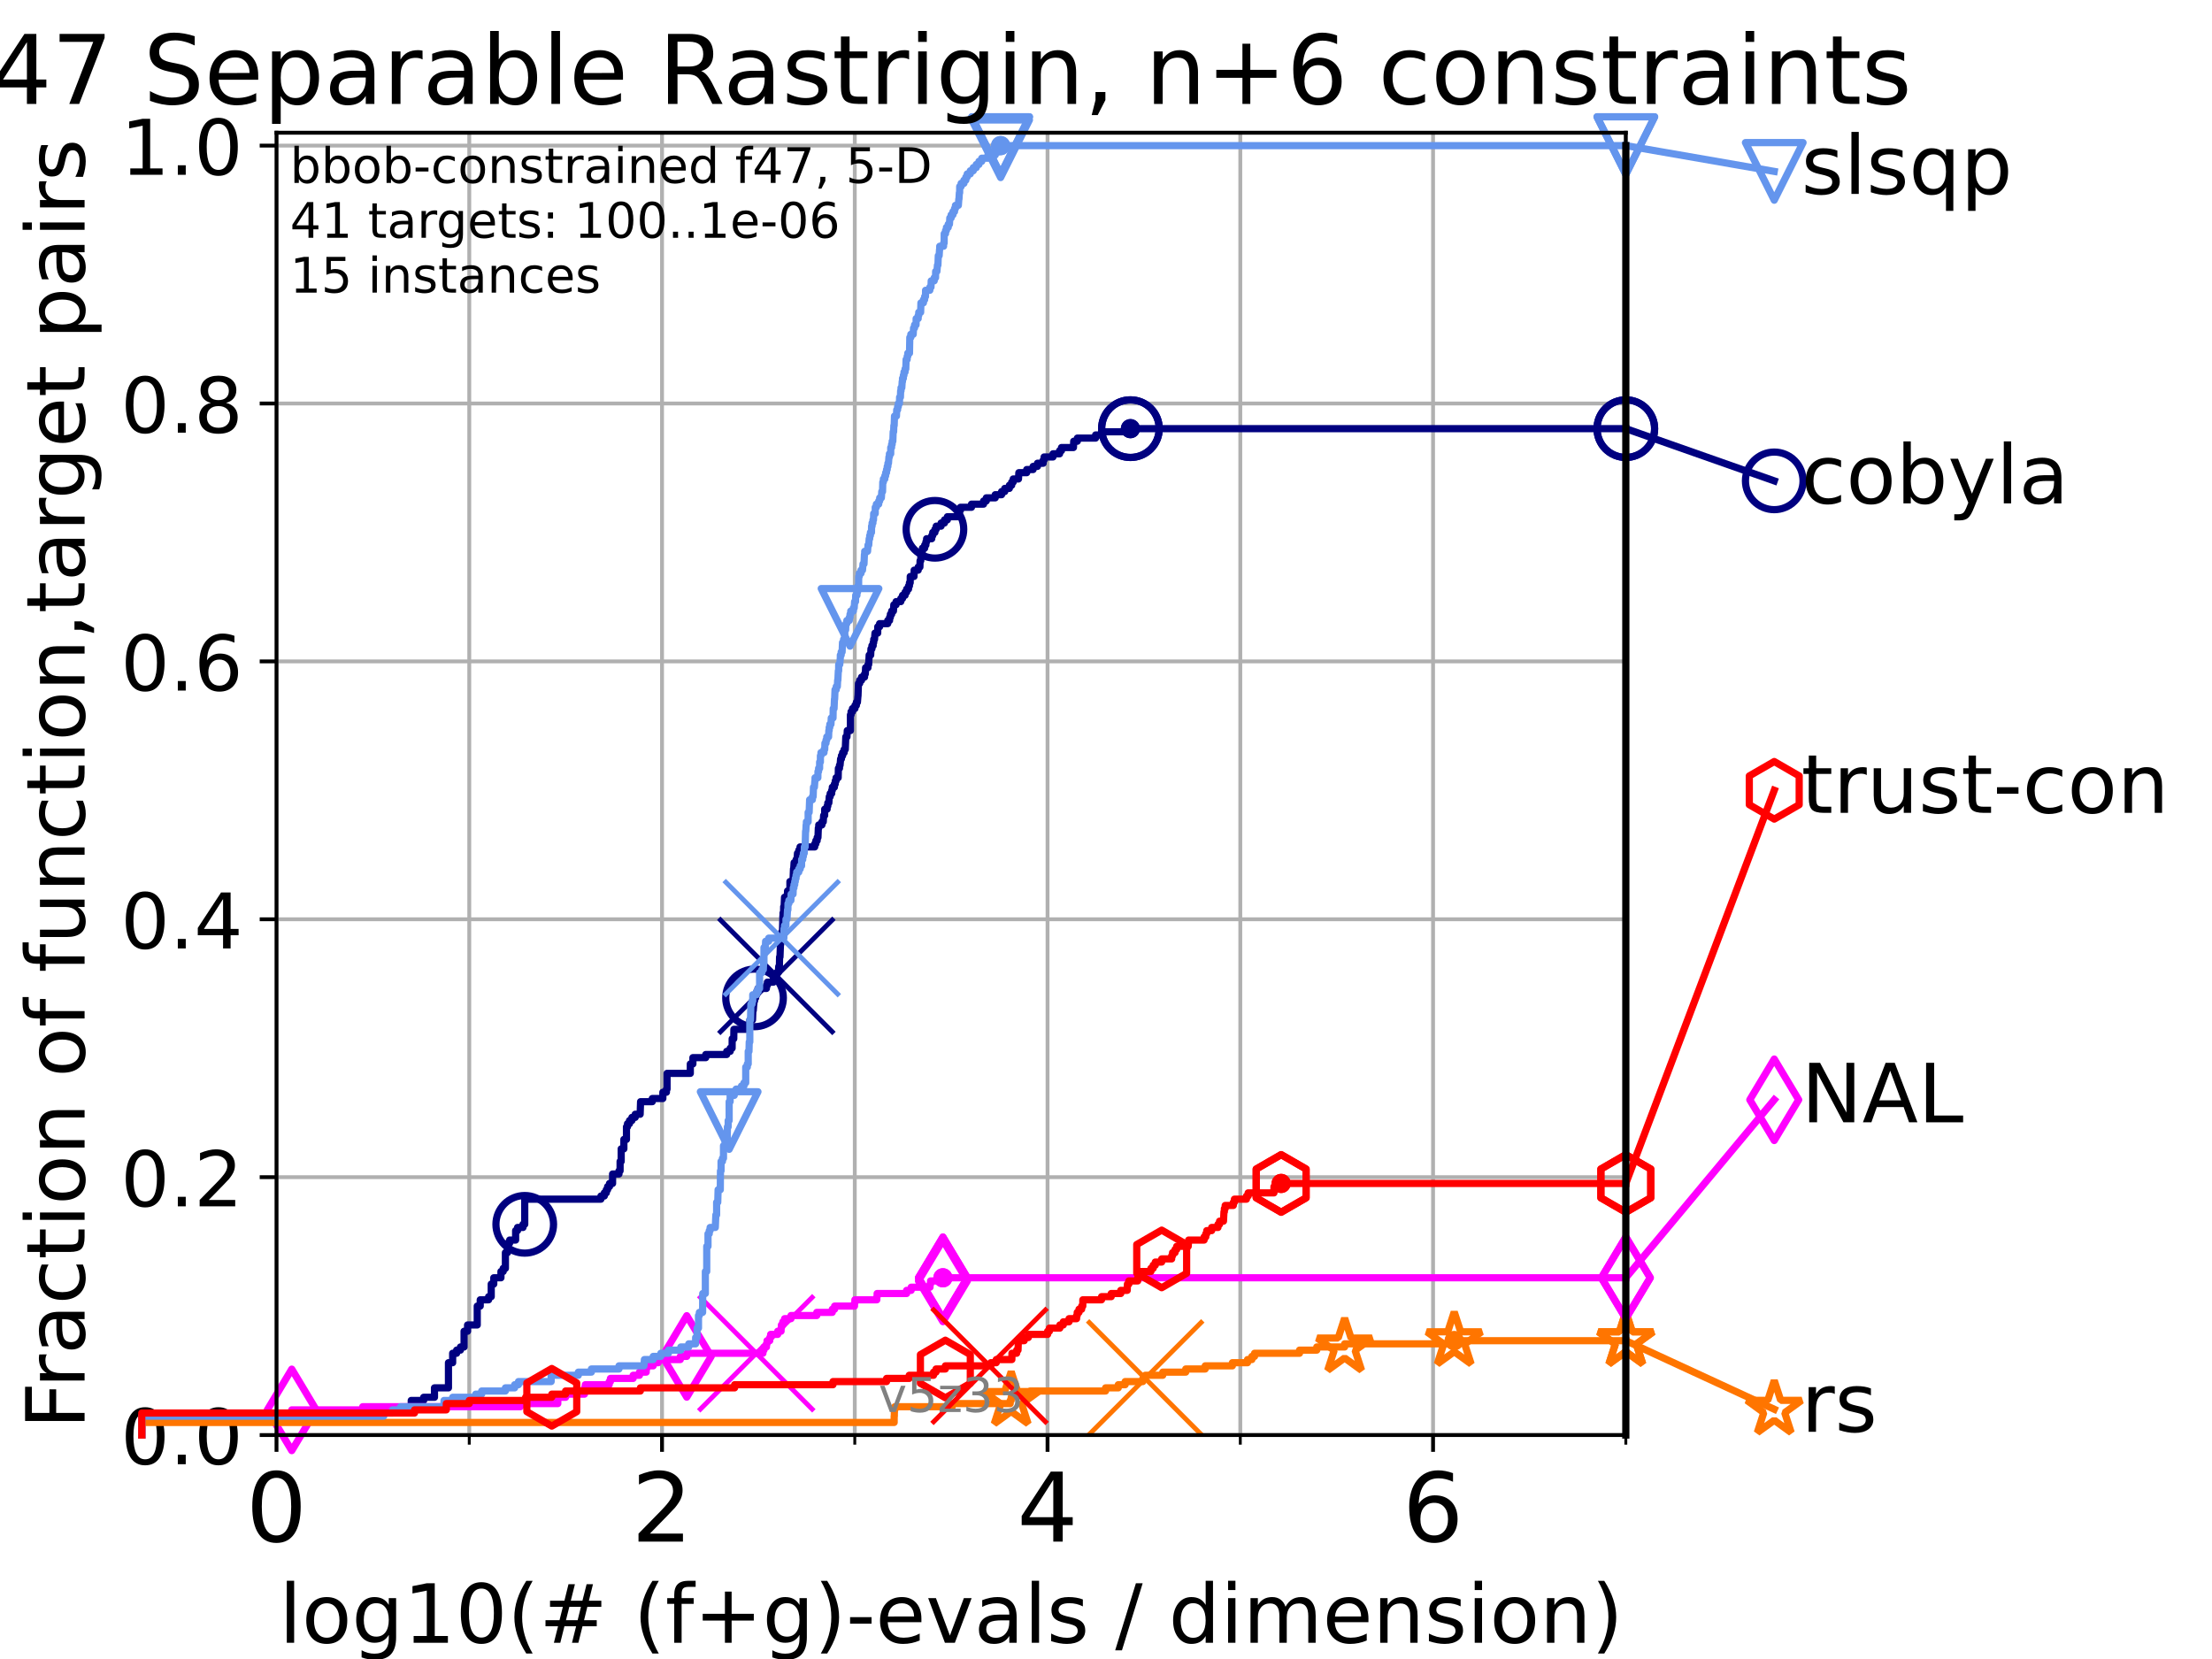<?xml version="1.0" encoding="utf-8" standalone="no"?>
<!DOCTYPE svg PUBLIC "-//W3C//DTD SVG 1.1//EN"
  "http://www.w3.org/Graphics/SVG/1.1/DTD/svg11.dtd">
<!-- Created with matplotlib (https://matplotlib.org/) -->
<svg height="345.6pt" version="1.1" viewBox="0 0 460.8 345.6" width="460.8pt" xmlns="http://www.w3.org/2000/svg" xmlns:xlink="http://www.w3.org/1999/xlink">
 <defs>
  <style type="text/css">*{stroke-linecap:butt;stroke-linejoin:round;}</style>
 </defs>
 <g id="figure_1">
  <g id="patch_1">
   <path d="M 0 345.6 
L 460.8 345.6 
L 460.8 0 
L 0 0 
z
" style="fill:#ffffff;"/>
  </g>
  <g id="axes_1">
   <g id="patch_2">
    <path d="M 57.6 298.944 
L 338.688 298.944 
L 338.688 27.648 
L 57.6 27.648 
z
" style="fill:#ffffff;"/>
   </g>
   <g id="matplotlib.axis_1">
    <g id="xtick_1">
     <g id="line2d_1">
      <path clip-path="url(#p54c91e59e1)" d="M 57.6 298.944 
L 57.6 27.648 
" style="fill:none;stroke:#b0b0b0;stroke-linecap:square;stroke-width:0.8;"/>
     </g>
     <g id="line2d_2">
      <defs>
       <path d="M 0 0 
L 0 3.5 
" id="m2a264f5dcf" style="stroke:#000000;stroke-width:0.8;"/>
      </defs>
      <g>
       <use style="stroke:#000000;stroke-width:0.8;" x="57.6" xlink:href="#m2a264f5dcf" y="298.944"/>
      </g>
     </g>
     <g id="text_1">
      <!-- 0 -->
      <g transform="translate(51.237 321.141)scale(0.2 -0.2)">
       <defs>
        <path d="M 31.781 66.406 
Q 24.172 66.406 20.328 58.906 
Q 16.5 51.422 16.5 36.375 
Q 16.5 21.391 20.328 13.891 
Q 24.172 6.391 31.781 6.391 
Q 39.453 6.391 43.281 13.891 
Q 47.125 21.391 47.125 36.375 
Q 47.125 51.422 43.281 58.906 
Q 39.453 66.406 31.781 66.406 
z
M 31.781 74.219 
Q 44.047 74.219 50.516 64.516 
Q 56.984 54.828 56.984 36.375 
Q 56.984 17.969 50.516 8.266 
Q 44.047 -1.422 31.781 -1.422 
Q 19.531 -1.422 13.062 8.266 
Q 6.594 17.969 6.594 36.375 
Q 6.594 54.828 13.062 64.516 
Q 19.531 74.219 31.781 74.219 
z
" id="DejaVuSans-48"/>
       </defs>
       <use xlink:href="#DejaVuSans-48"/>
      </g>
     </g>
    </g>
    <g id="xtick_2">
     <g id="line2d_3">
      <path clip-path="url(#p54c91e59e1)" d="M 137.911 298.944 
L 137.911 27.648 
" style="fill:none;stroke:#b0b0b0;stroke-linecap:square;stroke-width:0.8;"/>
     </g>
     <g id="line2d_4">
      <g>
       <use style="stroke:#000000;stroke-width:0.8;" x="137.911" xlink:href="#m2a264f5dcf" y="298.944"/>
      </g>
     </g>
     <g id="text_2">
      <!-- 2 -->
      <g transform="translate(131.548 321.141)scale(0.2 -0.2)">
       <defs>
        <path d="M 19.188 8.297 
L 53.609 8.297 
L 53.609 0 
L 7.328 0 
L 7.328 8.297 
Q 12.938 14.109 22.625 23.891 
Q 32.328 33.688 34.812 36.531 
Q 39.547 41.844 41.422 45.531 
Q 43.312 49.219 43.312 52.781 
Q 43.312 58.594 39.234 62.25 
Q 35.156 65.922 28.609 65.922 
Q 23.969 65.922 18.812 64.312 
Q 13.672 62.703 7.812 59.422 
L 7.812 69.391 
Q 13.766 71.781 18.938 73 
Q 24.125 74.219 28.422 74.219 
Q 39.75 74.219 46.484 68.547 
Q 53.219 62.891 53.219 53.422 
Q 53.219 48.922 51.531 44.891 
Q 49.859 40.875 45.406 35.406 
Q 44.188 33.984 37.641 27.219 
Q 31.109 20.453 19.188 8.297 
z
" id="DejaVuSans-50"/>
       </defs>
       <use xlink:href="#DejaVuSans-50"/>
      </g>
     </g>
    </g>
    <g id="xtick_3">
     <g id="line2d_5">
      <path clip-path="url(#p54c91e59e1)" d="M 218.222 298.944 
L 218.222 27.648 
" style="fill:none;stroke:#b0b0b0;stroke-linecap:square;stroke-width:0.8;"/>
     </g>
     <g id="line2d_6">
      <g>
       <use style="stroke:#000000;stroke-width:0.8;" x="218.222" xlink:href="#m2a264f5dcf" y="298.944"/>
      </g>
     </g>
     <g id="text_3">
      <!-- 4 -->
      <g transform="translate(211.859 321.141)scale(0.2 -0.2)">
       <defs>
        <path d="M 37.797 64.312 
L 12.891 25.391 
L 37.797 25.391 
z
M 35.203 72.906 
L 47.609 72.906 
L 47.609 25.391 
L 58.016 25.391 
L 58.016 17.188 
L 47.609 17.188 
L 47.609 0 
L 37.797 0 
L 37.797 17.188 
L 4.891 17.188 
L 4.891 26.703 
z
" id="DejaVuSans-52"/>
       </defs>
       <use xlink:href="#DejaVuSans-52"/>
      </g>
     </g>
    </g>
    <g id="xtick_4">
     <g id="line2d_7">
      <path clip-path="url(#p54c91e59e1)" d="M 298.533 298.944 
L 298.533 27.648 
" style="fill:none;stroke:#b0b0b0;stroke-linecap:square;stroke-width:0.8;"/>
     </g>
     <g id="line2d_8">
      <g>
       <use style="stroke:#000000;stroke-width:0.8;" x="298.533" xlink:href="#m2a264f5dcf" y="298.944"/>
      </g>
     </g>
     <g id="text_4">
      <!-- 6 -->
      <g transform="translate(292.17 321.141)scale(0.2 -0.2)">
       <defs>
        <path d="M 33.016 40.375 
Q 26.375 40.375 22.484 35.828 
Q 18.609 31.297 18.609 23.391 
Q 18.609 15.531 22.484 10.953 
Q 26.375 6.391 33.016 6.391 
Q 39.656 6.391 43.531 10.953 
Q 47.406 15.531 47.406 23.391 
Q 47.406 31.297 43.531 35.828 
Q 39.656 40.375 33.016 40.375 
z
M 52.594 71.297 
L 52.594 62.312 
Q 48.875 64.062 45.094 64.984 
Q 41.312 65.922 37.594 65.922 
Q 27.828 65.922 22.672 59.328 
Q 17.531 52.734 16.797 39.406 
Q 19.672 43.656 24.016 45.922 
Q 28.375 48.188 33.594 48.188 
Q 44.578 48.188 50.953 41.516 
Q 57.328 34.859 57.328 23.391 
Q 57.328 12.156 50.688 5.359 
Q 44.047 -1.422 33.016 -1.422 
Q 20.359 -1.422 13.672 8.266 
Q 6.984 17.969 6.984 36.375 
Q 6.984 53.656 15.188 63.938 
Q 23.391 74.219 37.203 74.219 
Q 40.922 74.219 44.703 73.484 
Q 48.484 72.75 52.594 71.297 
z
" id="DejaVuSans-54"/>
       </defs>
       <use xlink:href="#DejaVuSans-54"/>
      </g>
     </g>
    </g>
    <g id="xtick_5">
     <g id="line2d_9">
      <path clip-path="url(#p54c91e59e1)" d="M 97.755 298.944 
L 97.755 27.648 
" style="fill:none;stroke:#b0b0b0;stroke-linecap:square;stroke-width:0.8;"/>
     </g>
     <g id="line2d_10">
      <defs>
       <path d="M 0 0 
L 0 2 
" id="m346bf5c07a" style="stroke:#000000;stroke-width:0.6;"/>
      </defs>
      <g>
       <use style="stroke:#000000;stroke-width:0.6;" x="97.755" xlink:href="#m346bf5c07a" y="298.944"/>
      </g>
     </g>
    </g>
    <g id="xtick_6">
     <g id="line2d_11">
      <path clip-path="url(#p54c91e59e1)" d="M 178.066 298.944 
L 178.066 27.648 
" style="fill:none;stroke:#b0b0b0;stroke-linecap:square;stroke-width:0.8;"/>
     </g>
     <g id="line2d_12">
      <g>
       <use style="stroke:#000000;stroke-width:0.6;" x="178.066" xlink:href="#m346bf5c07a" y="298.944"/>
      </g>
     </g>
    </g>
    <g id="xtick_7">
     <g id="line2d_13">
      <path clip-path="url(#p54c91e59e1)" d="M 258.377 298.944 
L 258.377 27.648 
" style="fill:none;stroke:#b0b0b0;stroke-linecap:square;stroke-width:0.8;"/>
     </g>
     <g id="line2d_14">
      <g>
       <use style="stroke:#000000;stroke-width:0.6;" x="258.377" xlink:href="#m346bf5c07a" y="298.944"/>
      </g>
     </g>
    </g>
    <g id="xtick_8">
     <g id="line2d_15">
      <path clip-path="url(#p54c91e59e1)" d="M 338.688 298.944 
L 338.688 27.648 
" style="fill:none;stroke:#b0b0b0;stroke-linecap:square;stroke-width:0.8;"/>
     </g>
     <g id="line2d_16">
      <g>
       <use style="stroke:#000000;stroke-width:0.6;" x="338.688" xlink:href="#m346bf5c07a" y="298.944"/>
      </g>
     </g>
    </g>
    <g id="text_5">
     <!-- log10(# (f+g)-evals / dimension) -->
     <g transform="translate(58.145 342.218)scale(0.17 -0.17)">
      <defs>
       <path d="M 9.422 75.984 
L 18.406 75.984 
L 18.406 0 
L 9.422 0 
z
" id="DejaVuSans-108"/>
       <path d="M 30.609 48.391 
Q 23.391 48.391 19.188 42.75 
Q 14.984 37.109 14.984 27.297 
Q 14.984 17.484 19.156 11.844 
Q 23.344 6.203 30.609 6.203 
Q 37.797 6.203 41.984 11.859 
Q 46.188 17.531 46.188 27.297 
Q 46.188 37.016 41.984 42.703 
Q 37.797 48.391 30.609 48.391 
z
M 30.609 56 
Q 42.328 56 49.016 48.375 
Q 55.719 40.766 55.719 27.297 
Q 55.719 13.875 49.016 6.219 
Q 42.328 -1.422 30.609 -1.422 
Q 18.844 -1.422 12.172 6.219 
Q 5.516 13.875 5.516 27.297 
Q 5.516 40.766 12.172 48.375 
Q 18.844 56 30.609 56 
z
" id="DejaVuSans-111"/>
       <path d="M 45.406 27.984 
Q 45.406 37.75 41.375 43.109 
Q 37.359 48.484 30.078 48.484 
Q 22.859 48.484 18.828 43.109 
Q 14.797 37.75 14.797 27.984 
Q 14.797 18.266 18.828 12.891 
Q 22.859 7.516 30.078 7.516 
Q 37.359 7.516 41.375 12.891 
Q 45.406 18.266 45.406 27.984 
z
M 54.391 6.781 
Q 54.391 -7.172 48.188 -13.984 
Q 42 -20.797 29.203 -20.797 
Q 24.469 -20.797 20.266 -20.094 
Q 16.062 -19.391 12.109 -17.922 
L 12.109 -9.188 
Q 16.062 -11.328 19.922 -12.344 
Q 23.781 -13.375 27.781 -13.375 
Q 36.625 -13.375 41.016 -8.766 
Q 45.406 -4.156 45.406 5.172 
L 45.406 9.625 
Q 42.625 4.781 38.281 2.391 
Q 33.938 0 27.875 0 
Q 17.828 0 11.672 7.656 
Q 5.516 15.328 5.516 27.984 
Q 5.516 40.672 11.672 48.328 
Q 17.828 56 27.875 56 
Q 33.938 56 38.281 53.609 
Q 42.625 51.219 45.406 46.391 
L 45.406 54.688 
L 54.391 54.688 
z
" id="DejaVuSans-103"/>
       <path d="M 12.406 8.297 
L 28.516 8.297 
L 28.516 63.922 
L 10.984 60.406 
L 10.984 69.391 
L 28.422 72.906 
L 38.281 72.906 
L 38.281 8.297 
L 54.391 8.297 
L 54.391 0 
L 12.406 0 
z
" id="DejaVuSans-49"/>
       <path d="M 31 75.875 
Q 24.469 64.656 21.281 53.656 
Q 18.109 42.672 18.109 31.391 
Q 18.109 20.125 21.312 9.062 
Q 24.516 -2 31 -13.188 
L 23.188 -13.188 
Q 15.875 -1.703 12.234 9.375 
Q 8.594 20.453 8.594 31.391 
Q 8.594 42.281 12.203 53.312 
Q 15.828 64.359 23.188 75.875 
z
" id="DejaVuSans-40"/>
       <path d="M 51.125 44 
L 36.922 44 
L 32.812 27.688 
L 47.125 27.688 
z
M 43.797 71.781 
L 38.719 51.516 
L 52.984 51.516 
L 58.109 71.781 
L 65.922 71.781 
L 60.891 51.516 
L 76.125 51.516 
L 76.125 44 
L 58.984 44 
L 54.984 27.688 
L 70.516 27.688 
L 70.516 20.219 
L 53.078 20.219 
L 48 0 
L 40.188 0 
L 45.219 20.219 
L 30.906 20.219 
L 25.875 0 
L 18.016 0 
L 23.094 20.219 
L 7.719 20.219 
L 7.719 27.688 
L 24.906 27.688 
L 29 44 
L 13.281 44 
L 13.281 51.516 
L 30.906 51.516 
L 35.891 71.781 
z
" id="DejaVuSans-35"/>
       <path id="DejaVuSans-32"/>
       <path d="M 37.109 75.984 
L 37.109 68.5 
L 28.516 68.5 
Q 23.688 68.5 21.797 66.547 
Q 19.922 64.594 19.922 59.516 
L 19.922 54.688 
L 34.719 54.688 
L 34.719 47.703 
L 19.922 47.703 
L 19.922 0 
L 10.891 0 
L 10.891 47.703 
L 2.297 47.703 
L 2.297 54.688 
L 10.891 54.688 
L 10.891 58.5 
Q 10.891 67.625 15.141 71.797 
Q 19.391 75.984 28.609 75.984 
z
" id="DejaVuSans-102"/>
       <path d="M 46 62.703 
L 46 35.5 
L 73.188 35.5 
L 73.188 27.203 
L 46 27.203 
L 46 0 
L 37.797 0 
L 37.797 27.203 
L 10.594 27.203 
L 10.594 35.5 
L 37.797 35.5 
L 37.797 62.703 
z
" id="DejaVuSans-43"/>
       <path d="M 8.016 75.875 
L 15.828 75.875 
Q 23.141 64.359 26.781 53.312 
Q 30.422 42.281 30.422 31.391 
Q 30.422 20.453 26.781 9.375 
Q 23.141 -1.703 15.828 -13.188 
L 8.016 -13.188 
Q 14.5 -2 17.703 9.062 
Q 20.906 20.125 20.906 31.391 
Q 20.906 42.672 17.703 53.656 
Q 14.5 64.656 8.016 75.875 
z
" id="DejaVuSans-41"/>
       <path d="M 4.891 31.391 
L 31.203 31.391 
L 31.203 23.391 
L 4.891 23.391 
z
" id="DejaVuSans-45"/>
       <path d="M 56.203 29.594 
L 56.203 25.203 
L 14.891 25.203 
Q 15.484 15.922 20.484 11.062 
Q 25.484 6.203 34.422 6.203 
Q 39.594 6.203 44.453 7.469 
Q 49.312 8.734 54.109 11.281 
L 54.109 2.781 
Q 49.266 0.734 44.188 -0.344 
Q 39.109 -1.422 33.891 -1.422 
Q 20.797 -1.422 13.156 6.188 
Q 5.516 13.812 5.516 26.812 
Q 5.516 40.234 12.766 48.109 
Q 20.016 56 32.328 56 
Q 43.359 56 49.781 48.891 
Q 56.203 41.797 56.203 29.594 
z
M 47.219 32.234 
Q 47.125 39.594 43.094 43.984 
Q 39.062 48.391 32.422 48.391 
Q 24.906 48.391 20.391 44.141 
Q 15.875 39.891 15.188 32.172 
z
" id="DejaVuSans-101"/>
       <path d="M 2.984 54.688 
L 12.5 54.688 
L 29.594 8.797 
L 46.688 54.688 
L 56.203 54.688 
L 35.688 0 
L 23.484 0 
z
" id="DejaVuSans-118"/>
       <path d="M 34.281 27.484 
Q 23.391 27.484 19.188 25 
Q 14.984 22.516 14.984 16.5 
Q 14.984 11.719 18.141 8.906 
Q 21.297 6.109 26.703 6.109 
Q 34.188 6.109 38.703 11.406 
Q 43.219 16.703 43.219 25.484 
L 43.219 27.484 
z
M 52.203 31.203 
L 52.203 0 
L 43.219 0 
L 43.219 8.297 
Q 40.141 3.328 35.547 0.953 
Q 30.953 -1.422 24.312 -1.422 
Q 15.922 -1.422 10.953 3.297 
Q 6 8.016 6 15.922 
Q 6 25.141 12.172 29.828 
Q 18.359 34.516 30.609 34.516 
L 43.219 34.516 
L 43.219 35.406 
Q 43.219 41.609 39.141 45 
Q 35.062 48.391 27.688 48.391 
Q 23 48.391 18.547 47.266 
Q 14.109 46.141 10.016 43.891 
L 10.016 52.203 
Q 14.938 54.109 19.578 55.047 
Q 24.219 56 28.609 56 
Q 40.484 56 46.344 49.844 
Q 52.203 43.703 52.203 31.203 
z
" id="DejaVuSans-97"/>
       <path d="M 44.281 53.078 
L 44.281 44.578 
Q 40.484 46.531 36.375 47.5 
Q 32.281 48.484 27.875 48.484 
Q 21.188 48.484 17.844 46.438 
Q 14.5 44.391 14.5 40.281 
Q 14.5 37.156 16.891 35.375 
Q 19.281 33.594 26.516 31.984 
L 29.594 31.297 
Q 39.156 29.25 43.188 25.516 
Q 47.219 21.781 47.219 15.094 
Q 47.219 7.469 41.188 3.016 
Q 35.156 -1.422 24.609 -1.422 
Q 20.219 -1.422 15.453 -0.562 
Q 10.688 0.297 5.422 2 
L 5.422 11.281 
Q 10.406 8.688 15.234 7.391 
Q 20.062 6.109 24.812 6.109 
Q 31.156 6.109 34.562 8.281 
Q 37.984 10.453 37.984 14.406 
Q 37.984 18.062 35.516 20.016 
Q 33.062 21.969 24.703 23.781 
L 21.578 24.516 
Q 13.234 26.266 9.516 29.906 
Q 5.812 33.547 5.812 39.891 
Q 5.812 47.609 11.281 51.797 
Q 16.75 56 26.812 56 
Q 31.781 56 36.172 55.266 
Q 40.578 54.547 44.281 53.078 
z
" id="DejaVuSans-115"/>
       <path d="M 25.391 72.906 
L 33.688 72.906 
L 8.297 -9.281 
L 0 -9.281 
z
" id="DejaVuSans-47"/>
       <path d="M 45.406 46.391 
L 45.406 75.984 
L 54.391 75.984 
L 54.391 0 
L 45.406 0 
L 45.406 8.203 
Q 42.578 3.328 38.25 0.953 
Q 33.938 -1.422 27.875 -1.422 
Q 17.969 -1.422 11.734 6.484 
Q 5.516 14.406 5.516 27.297 
Q 5.516 40.188 11.734 48.094 
Q 17.969 56 27.875 56 
Q 33.938 56 38.25 53.625 
Q 42.578 51.266 45.406 46.391 
z
M 14.797 27.297 
Q 14.797 17.391 18.875 11.75 
Q 22.953 6.109 30.078 6.109 
Q 37.203 6.109 41.297 11.75 
Q 45.406 17.391 45.406 27.297 
Q 45.406 37.203 41.297 42.844 
Q 37.203 48.484 30.078 48.484 
Q 22.953 48.484 18.875 42.844 
Q 14.797 37.203 14.797 27.297 
z
" id="DejaVuSans-100"/>
       <path d="M 9.422 54.688 
L 18.406 54.688 
L 18.406 0 
L 9.422 0 
z
M 9.422 75.984 
L 18.406 75.984 
L 18.406 64.594 
L 9.422 64.594 
z
" id="DejaVuSans-105"/>
       <path d="M 52 44.188 
Q 55.375 50.25 60.062 53.125 
Q 64.75 56 71.094 56 
Q 79.641 56 84.281 50.016 
Q 88.922 44.047 88.922 33.016 
L 88.922 0 
L 79.891 0 
L 79.891 32.719 
Q 79.891 40.578 77.094 44.375 
Q 74.312 48.188 68.609 48.188 
Q 61.625 48.188 57.562 43.547 
Q 53.516 38.922 53.516 30.906 
L 53.516 0 
L 44.484 0 
L 44.484 32.719 
Q 44.484 40.625 41.703 44.406 
Q 38.922 48.188 33.109 48.188 
Q 26.219 48.188 22.156 43.531 
Q 18.109 38.875 18.109 30.906 
L 18.109 0 
L 9.078 0 
L 9.078 54.688 
L 18.109 54.688 
L 18.109 46.188 
Q 21.188 51.219 25.484 53.609 
Q 29.781 56 35.688 56 
Q 41.656 56 45.828 52.969 
Q 50 49.953 52 44.188 
z
" id="DejaVuSans-109"/>
       <path d="M 54.891 33.016 
L 54.891 0 
L 45.906 0 
L 45.906 32.719 
Q 45.906 40.484 42.875 44.328 
Q 39.844 48.188 33.797 48.188 
Q 26.516 48.188 22.312 43.547 
Q 18.109 38.922 18.109 30.906 
L 18.109 0 
L 9.078 0 
L 9.078 54.688 
L 18.109 54.688 
L 18.109 46.188 
Q 21.344 51.125 25.703 53.562 
Q 30.078 56 35.797 56 
Q 45.219 56 50.047 50.172 
Q 54.891 44.344 54.891 33.016 
z
" id="DejaVuSans-110"/>
      </defs>
      <use xlink:href="#DejaVuSans-108"/>
      <use x="27.783" xlink:href="#DejaVuSans-111"/>
      <use x="88.965" xlink:href="#DejaVuSans-103"/>
      <use x="152.441" xlink:href="#DejaVuSans-49"/>
      <use x="216.064" xlink:href="#DejaVuSans-48"/>
      <use x="279.688" xlink:href="#DejaVuSans-40"/>
      <use x="318.701" xlink:href="#DejaVuSans-35"/>
      <use x="402.49" xlink:href="#DejaVuSans-32"/>
      <use x="434.277" xlink:href="#DejaVuSans-40"/>
      <use x="473.291" xlink:href="#DejaVuSans-102"/>
      <use x="508.496" xlink:href="#DejaVuSans-43"/>
      <use x="592.285" xlink:href="#DejaVuSans-103"/>
      <use x="655.762" xlink:href="#DejaVuSans-41"/>
      <use x="694.775" xlink:href="#DejaVuSans-45"/>
      <use x="730.859" xlink:href="#DejaVuSans-101"/>
      <use x="792.383" xlink:href="#DejaVuSans-118"/>
      <use x="851.562" xlink:href="#DejaVuSans-97"/>
      <use x="912.842" xlink:href="#DejaVuSans-108"/>
      <use x="940.625" xlink:href="#DejaVuSans-115"/>
      <use x="992.725" xlink:href="#DejaVuSans-32"/>
      <use x="1024.512" xlink:href="#DejaVuSans-47"/>
      <use x="1058.203" xlink:href="#DejaVuSans-32"/>
      <use x="1089.99" xlink:href="#DejaVuSans-100"/>
      <use x="1153.467" xlink:href="#DejaVuSans-105"/>
      <use x="1181.25" xlink:href="#DejaVuSans-109"/>
      <use x="1278.662" xlink:href="#DejaVuSans-101"/>
      <use x="1340.186" xlink:href="#DejaVuSans-110"/>
      <use x="1403.564" xlink:href="#DejaVuSans-115"/>
      <use x="1455.664" xlink:href="#DejaVuSans-105"/>
      <use x="1483.447" xlink:href="#DejaVuSans-111"/>
      <use x="1544.629" xlink:href="#DejaVuSans-110"/>
      <use x="1608.008" xlink:href="#DejaVuSans-41"/>
     </g>
    </g>
   </g>
   <g id="matplotlib.axis_2">
    <g id="ytick_1">
     <g id="line2d_17">
      <path clip-path="url(#p54c91e59e1)" d="M 57.6 298.944 
L 338.688 298.944 
" style="fill:none;stroke:#b0b0b0;stroke-linecap:square;stroke-width:0.8;"/>
     </g>
     <g id="line2d_18">
      <defs>
       <path d="M 0 0 
L -3.5 0 
" id="maa76496f5b" style="stroke:#000000;stroke-width:0.8;"/>
      </defs>
      <g>
       <use style="stroke:#000000;stroke-width:0.8;" x="57.6" xlink:href="#maa76496f5b" y="298.944"/>
      </g>
     </g>
     <g id="text_6">
      <!-- 0.0 -->
      <g transform="translate(25.155 305.023)scale(0.16 -0.16)">
       <defs>
        <path d="M 10.688 12.406 
L 21 12.406 
L 21 0 
L 10.688 0 
z
" id="DejaVuSans-46"/>
       </defs>
       <use xlink:href="#DejaVuSans-48"/>
       <use x="63.623" xlink:href="#DejaVuSans-46"/>
       <use x="95.41" xlink:href="#DejaVuSans-48"/>
      </g>
     </g>
    </g>
    <g id="ytick_2">
     <g id="line2d_19">
      <path clip-path="url(#p54c91e59e1)" d="M 57.6 245.222 
L 338.688 245.222 
" style="fill:none;stroke:#b0b0b0;stroke-linecap:square;stroke-width:0.8;"/>
     </g>
     <g id="line2d_20">
      <g>
       <use style="stroke:#000000;stroke-width:0.8;" x="57.6" xlink:href="#maa76496f5b" y="245.222"/>
      </g>
     </g>
     <g id="text_7">
      <!-- 0.2 -->
      <g transform="translate(25.155 251.301)scale(0.16 -0.16)">
       <use xlink:href="#DejaVuSans-48"/>
       <use x="63.623" xlink:href="#DejaVuSans-46"/>
       <use x="95.41" xlink:href="#DejaVuSans-50"/>
      </g>
     </g>
    </g>
    <g id="ytick_3">
     <g id="line2d_21">
      <path clip-path="url(#p54c91e59e1)" d="M 57.6 191.5 
L 338.688 191.5 
" style="fill:none;stroke:#b0b0b0;stroke-linecap:square;stroke-width:0.8;"/>
     </g>
     <g id="line2d_22">
      <g>
       <use style="stroke:#000000;stroke-width:0.8;" x="57.6" xlink:href="#maa76496f5b" y="191.5"/>
      </g>
     </g>
     <g id="text_8">
      <!-- 0.4 -->
      <g transform="translate(25.155 197.579)scale(0.16 -0.16)">
       <use xlink:href="#DejaVuSans-48"/>
       <use x="63.623" xlink:href="#DejaVuSans-46"/>
       <use x="95.41" xlink:href="#DejaVuSans-52"/>
      </g>
     </g>
    </g>
    <g id="ytick_4">
     <g id="line2d_23">
      <path clip-path="url(#p54c91e59e1)" d="M 57.6 137.778 
L 338.688 137.778 
" style="fill:none;stroke:#b0b0b0;stroke-linecap:square;stroke-width:0.8;"/>
     </g>
     <g id="line2d_24">
      <g>
       <use style="stroke:#000000;stroke-width:0.8;" x="57.6" xlink:href="#maa76496f5b" y="137.778"/>
      </g>
     </g>
     <g id="text_9">
      <!-- 0.6 -->
      <g transform="translate(25.155 143.857)scale(0.16 -0.16)">
       <use xlink:href="#DejaVuSans-48"/>
       <use x="63.623" xlink:href="#DejaVuSans-46"/>
       <use x="95.41" xlink:href="#DejaVuSans-54"/>
      </g>
     </g>
    </g>
    <g id="ytick_5">
     <g id="line2d_25">
      <path clip-path="url(#p54c91e59e1)" d="M 57.6 84.056 
L 338.688 84.056 
" style="fill:none;stroke:#b0b0b0;stroke-linecap:square;stroke-width:0.8;"/>
     </g>
     <g id="line2d_26">
      <g>
       <use style="stroke:#000000;stroke-width:0.8;" x="57.6" xlink:href="#maa76496f5b" y="84.056"/>
      </g>
     </g>
     <g id="text_10">
      <!-- 0.8 -->
      <g transform="translate(25.155 90.135)scale(0.16 -0.16)">
       <defs>
        <path d="M 31.781 34.625 
Q 24.75 34.625 20.719 30.859 
Q 16.703 27.094 16.703 20.516 
Q 16.703 13.922 20.719 10.156 
Q 24.75 6.391 31.781 6.391 
Q 38.812 6.391 42.859 10.172 
Q 46.922 13.969 46.922 20.516 
Q 46.922 27.094 42.891 30.859 
Q 38.875 34.625 31.781 34.625 
z
M 21.922 38.812 
Q 15.578 40.375 12.031 44.719 
Q 8.5 49.078 8.5 55.328 
Q 8.5 64.062 14.719 69.141 
Q 20.953 74.219 31.781 74.219 
Q 42.672 74.219 48.875 69.141 
Q 55.078 64.062 55.078 55.328 
Q 55.078 49.078 51.531 44.719 
Q 48 40.375 41.703 38.812 
Q 48.828 37.156 52.797 32.312 
Q 56.781 27.484 56.781 20.516 
Q 56.781 9.906 50.312 4.234 
Q 43.844 -1.422 31.781 -1.422 
Q 19.734 -1.422 13.25 4.234 
Q 6.781 9.906 6.781 20.516 
Q 6.781 27.484 10.781 32.312 
Q 14.797 37.156 21.922 38.812 
z
M 18.312 54.391 
Q 18.312 48.734 21.844 45.562 
Q 25.391 42.391 31.781 42.391 
Q 38.141 42.391 41.719 45.562 
Q 45.312 48.734 45.312 54.391 
Q 45.312 60.062 41.719 63.234 
Q 38.141 66.406 31.781 66.406 
Q 25.391 66.406 21.844 63.234 
Q 18.312 60.062 18.312 54.391 
z
" id="DejaVuSans-56"/>
       </defs>
       <use xlink:href="#DejaVuSans-48"/>
       <use x="63.623" xlink:href="#DejaVuSans-46"/>
       <use x="95.41" xlink:href="#DejaVuSans-56"/>
      </g>
     </g>
    </g>
    <g id="ytick_6">
     <g id="line2d_27">
      <path clip-path="url(#p54c91e59e1)" d="M 57.6 30.334 
L 338.688 30.334 
" style="fill:none;stroke:#b0b0b0;stroke-linecap:square;stroke-width:0.8;"/>
     </g>
     <g id="line2d_28">
      <g>
       <use style="stroke:#000000;stroke-width:0.8;" x="57.6" xlink:href="#maa76496f5b" y="30.334"/>
      </g>
     </g>
     <g id="text_11">
      <!-- 1.0 -->
      <g transform="translate(25.155 36.413)scale(0.16 -0.16)">
       <use xlink:href="#DejaVuSans-49"/>
       <use x="63.623" xlink:href="#DejaVuSans-46"/>
       <use x="95.41" xlink:href="#DejaVuSans-48"/>
      </g>
     </g>
    </g>
    <g id="text_12">
     <!-- Fraction of function,target pairs -->
     <g transform="translate(17.62 297.681)rotate(-90)scale(0.17 -0.17)">
      <defs>
       <path d="M 9.812 72.906 
L 51.703 72.906 
L 51.703 64.594 
L 19.672 64.594 
L 19.672 43.109 
L 48.578 43.109 
L 48.578 34.812 
L 19.672 34.812 
L 19.672 0 
L 9.812 0 
z
" id="DejaVuSans-70"/>
       <path d="M 41.109 46.297 
Q 39.594 47.172 37.812 47.578 
Q 36.031 48 33.891 48 
Q 26.266 48 22.188 43.047 
Q 18.109 38.094 18.109 28.812 
L 18.109 0 
L 9.078 0 
L 9.078 54.688 
L 18.109 54.688 
L 18.109 46.188 
Q 20.953 51.172 25.484 53.578 
Q 30.031 56 36.531 56 
Q 37.453 56 38.578 55.875 
Q 39.703 55.766 41.062 55.516 
z
" id="DejaVuSans-114"/>
       <path d="M 48.781 52.594 
L 48.781 44.188 
Q 44.969 46.297 41.141 47.344 
Q 37.312 48.391 33.406 48.391 
Q 24.656 48.391 19.812 42.844 
Q 14.984 37.312 14.984 27.297 
Q 14.984 17.281 19.812 11.734 
Q 24.656 6.203 33.406 6.203 
Q 37.312 6.203 41.141 7.25 
Q 44.969 8.297 48.781 10.406 
L 48.781 2.094 
Q 45.016 0.344 40.984 -0.531 
Q 36.969 -1.422 32.422 -1.422 
Q 20.062 -1.422 12.781 6.344 
Q 5.516 14.109 5.516 27.297 
Q 5.516 40.672 12.859 48.328 
Q 20.219 56 33.016 56 
Q 37.156 56 41.109 55.141 
Q 45.062 54.297 48.781 52.594 
z
" id="DejaVuSans-99"/>
       <path d="M 18.312 70.219 
L 18.312 54.688 
L 36.812 54.688 
L 36.812 47.703 
L 18.312 47.703 
L 18.312 18.016 
Q 18.312 11.328 20.141 9.422 
Q 21.969 7.516 27.594 7.516 
L 36.812 7.516 
L 36.812 0 
L 27.594 0 
Q 17.188 0 13.234 3.875 
Q 9.281 7.766 9.281 18.016 
L 9.281 47.703 
L 2.688 47.703 
L 2.688 54.688 
L 9.281 54.688 
L 9.281 70.219 
z
" id="DejaVuSans-116"/>
       <path d="M 8.5 21.578 
L 8.5 54.688 
L 17.484 54.688 
L 17.484 21.922 
Q 17.484 14.156 20.5 10.266 
Q 23.531 6.391 29.594 6.391 
Q 36.859 6.391 41.078 11.031 
Q 45.312 15.672 45.312 23.688 
L 45.312 54.688 
L 54.297 54.688 
L 54.297 0 
L 45.312 0 
L 45.312 8.406 
Q 42.047 3.422 37.719 1 
Q 33.406 -1.422 27.688 -1.422 
Q 18.266 -1.422 13.375 4.438 
Q 8.5 10.297 8.5 21.578 
z
M 31.109 56 
z
" id="DejaVuSans-117"/>
       <path d="M 11.719 12.406 
L 22.016 12.406 
L 22.016 4 
L 14.016 -11.625 
L 7.719 -11.625 
L 11.719 4 
z
" id="DejaVuSans-44"/>
       <path d="M 18.109 8.203 
L 18.109 -20.797 
L 9.078 -20.797 
L 9.078 54.688 
L 18.109 54.688 
L 18.109 46.391 
Q 20.953 51.266 25.266 53.625 
Q 29.594 56 35.594 56 
Q 45.562 56 51.781 48.094 
Q 58.016 40.188 58.016 27.297 
Q 58.016 14.406 51.781 6.484 
Q 45.562 -1.422 35.594 -1.422 
Q 29.594 -1.422 25.266 0.953 
Q 20.953 3.328 18.109 8.203 
z
M 48.688 27.297 
Q 48.688 37.203 44.609 42.844 
Q 40.531 48.484 33.406 48.484 
Q 26.266 48.484 22.188 42.844 
Q 18.109 37.203 18.109 27.297 
Q 18.109 17.391 22.188 11.75 
Q 26.266 6.109 33.406 6.109 
Q 40.531 6.109 44.609 11.75 
Q 48.688 17.391 48.688 27.297 
z
" id="DejaVuSans-112"/>
      </defs>
      <use xlink:href="#DejaVuSans-70"/>
      <use x="50.27" xlink:href="#DejaVuSans-114"/>
      <use x="91.383" xlink:href="#DejaVuSans-97"/>
      <use x="152.662" xlink:href="#DejaVuSans-99"/>
      <use x="207.643" xlink:href="#DejaVuSans-116"/>
      <use x="246.852" xlink:href="#DejaVuSans-105"/>
      <use x="274.635" xlink:href="#DejaVuSans-111"/>
      <use x="335.816" xlink:href="#DejaVuSans-110"/>
      <use x="399.195" xlink:href="#DejaVuSans-32"/>
      <use x="430.982" xlink:href="#DejaVuSans-111"/>
      <use x="492.164" xlink:href="#DejaVuSans-102"/>
      <use x="527.369" xlink:href="#DejaVuSans-32"/>
      <use x="559.156" xlink:href="#DejaVuSans-102"/>
      <use x="594.361" xlink:href="#DejaVuSans-117"/>
      <use x="657.74" xlink:href="#DejaVuSans-110"/>
      <use x="721.119" xlink:href="#DejaVuSans-99"/>
      <use x="776.1" xlink:href="#DejaVuSans-116"/>
      <use x="815.309" xlink:href="#DejaVuSans-105"/>
      <use x="843.092" xlink:href="#DejaVuSans-111"/>
      <use x="904.273" xlink:href="#DejaVuSans-110"/>
      <use x="967.652" xlink:href="#DejaVuSans-44"/>
      <use x="999.439" xlink:href="#DejaVuSans-116"/>
      <use x="1038.648" xlink:href="#DejaVuSans-97"/>
      <use x="1099.928" xlink:href="#DejaVuSans-114"/>
      <use x="1139.291" xlink:href="#DejaVuSans-103"/>
      <use x="1202.768" xlink:href="#DejaVuSans-101"/>
      <use x="1264.291" xlink:href="#DejaVuSans-116"/>
      <use x="1303.5" xlink:href="#DejaVuSans-32"/>
      <use x="1335.287" xlink:href="#DejaVuSans-112"/>
      <use x="1398.764" xlink:href="#DejaVuSans-97"/>
      <use x="1460.043" xlink:href="#DejaVuSans-105"/>
      <use x="1487.826" xlink:href="#DejaVuSans-114"/>
      <use x="1528.939" xlink:href="#DejaVuSans-115"/>
     </g>
    </g>
   </g>
   <g id="line2d_29">
    <defs>
     <path d="M 0 1.5 
C 0.398 1.5 0.779 1.342 1.061 1.061 
C 1.342 0.779 1.5 0.398 1.5 0 
C 1.5 -0.398 1.342 -0.779 1.061 -1.061 
C 0.779 -1.342 0.398 -1.5 0 -1.5 
C -0.398 -1.5 -0.779 -1.342 -1.061 -1.061 
C -1.342 -0.779 -1.5 -0.398 -1.5 0 
C -1.5 0.398 -1.342 0.779 -1.061 1.061 
C -0.779 1.342 -0.398 1.5 0 1.5 
z
" id="m4afcfc367a" style="stroke:#000080;"/>
    </defs>
    <g>
     <use style="fill:#000080;stroke:#000080;" x="235.489" xlink:href="#m4afcfc367a" y="89.297"/>
     <use style="fill:#000080;stroke:#000080;" x="235.489" xlink:href="#m4afcfc367a" y="89.297"/>
    </g>
   </g>
   <g id="line2d_30">
    <path d="M 29.533 298.944 
L 29.533 295.013 
L 63.468 295.013 
L 63.468 294.358 
L 76.759 294.358 
L 76.759 293.703 
L 85.667 293.703 
L 85.667 291.737 
L 88.256 291.737 
L 88.256 291.082 
L 90.509 291.082 
L 90.509 289.117 
L 93.422 289.117 
L 93.422 283.876 
L 94.295 283.876 
L 94.295 281.91 
L 95.125 281.91 
L 95.125 281.255 
L 95.918 281.255 
L 95.918 280.6 
L 96.676 280.6 
L 96.676 277.324 
L 97.403 277.324 
L 97.403 276.014 
L 99.418 276.014 
L 99.418 272.083 
L 100.04 272.083 
L 100.04 270.773 
L 101.786 270.773 
L 101.786 270.118 
L 102.331 270.118 
L 102.331 267.497 
L 102.859 267.497 
L 102.859 266.187 
L 104.355 266.187 
L 104.355 264.876 
L 104.826 264.876 
L 104.826 264.221 
L 105.285 264.221 
L 105.285 260.946 
L 105.733 260.946 
L 105.733 258.98 
L 106.169 258.98 
L 106.169 258.325 
L 107.415 258.325 
L 107.415 256.36 
L 107.811 256.36 
L 107.811 255.704 
L 108.949 255.704 
L 108.949 255.049 
L 109.312 255.049 
L 109.312 249.808 
L 125.183 249.808 
L 125.183 249.153 
L 125.892 249.153 
L 125.892 248.498 
L 126.304 248.498 
L 126.304 247.843 
L 126.574 247.843 
L 126.574 247.187 
L 126.97 247.187 
L 126.97 246.532 
L 127.611 246.532 
L 127.611 244.567 
L 128.944 244.567 
L 128.944 243.912 
L 129.176 243.912 
L 129.176 241.946 
L 129.405 241.946 
L 129.405 239.326 
L 129.964 239.326 
L 129.964 237.36 
L 130.505 237.36 
L 130.505 234.74 
L 130.717 234.74 
L 130.717 234.085 
L 131.134 234.085 
L 131.134 233.429 
L 131.641 233.429 
L 131.641 232.774 
L 132.327 232.774 
L 132.327 232.119 
L 133.353 232.119 
L 133.443 229.499 
L 135.879 229.499 
L 135.879 228.843 
L 138.084 228.843 
L 138.084 227.533 
L 138.828 227.533 
L 138.828 226.878 
L 138.96 226.878 
L 138.96 223.602 
L 143.804 223.602 
L 143.804 221.637 
L 144.342 221.637 
L 144.342 220.326 
L 147.02 220.326 
L 147.02 219.671 
L 151.389 219.671 
L 151.389 219.016 
L 152.115 219.016 
L 152.115 218.361 
L 152.512 218.361 
L 152.527 216.396 
L 152.856 216.396 
L 152.885 214.43 
L 155.654 214.43 
L 155.654 213.775 
L 156.2 213.775 
L 156.212 212.465 
L 156.765 212.465 
L 156.836 210.499 
L 156.918 210.499 
L 157.023 209.189 
L 157.047 209.189 
L 157.047 208.534 
L 157.186 208.534 
L 157.186 207.879 
L 157.415 207.879 
L 157.415 207.224 
L 157.642 207.224 
L 157.642 206.568 
L 157.899 206.568 
L 157.899 205.913 
L 159.658 205.913 
L 159.658 205.258 
L 159.858 205.258 
L 159.858 204.603 
L 161.11 204.603 
L 161.11 203.948 
L 161.52 203.948 
L 161.52 203.293 
L 161.77 203.293 
L 161.77 202.638 
L 162.13 202.638 
L 162.226 201.327 
L 162.364 201.327 
L 162.398 199.362 
L 162.483 199.362 
L 162.585 196.741 
L 162.636 196.741 
L 162.67 195.431 
L 162.779 195.431 
L 162.854 194.121 
L 163.004 194.121 
L 163.087 190.845 
L 163.119 190.845 
L 163.119 190.19 
L 163.234 190.19 
L 163.25 188.879 
L 163.348 188.879 
L 163.429 186.914 
L 164.001 186.914 
L 164.063 185.604 
L 164.554 185.604 
L 164.554 183.638 
L 165.194 183.638 
L 165.295 181.018 
L 165.339 181.018 
L 165.426 179.707 
L 165.852 179.707 
L 165.852 179.052 
L 166.034 179.052 
L 166.131 177.742 
L 166.419 177.742 
L 166.419 177.087 
L 166.662 177.087 
L 166.662 176.432 
L 169.718 176.432 
L 169.718 175.777 
L 169.959 175.777 
L 169.959 175.121 
L 170.229 175.121 
L 170.229 174.466 
L 170.397 174.466 
L 170.473 172.501 
L 170.559 172.501 
L 170.559 171.846 
L 171.222 171.846 
L 171.222 171.191 
L 171.499 171.191 
L 171.58 169.88 
L 171.791 169.88 
L 171.796 168.57 
L 172.303 168.57 
L 172.303 167.915 
L 172.448 167.915 
L 172.448 167.26 
L 172.664 167.26 
L 172.754 165.949 
L 172.942 165.949 
L 172.942 165.294 
L 173.257 165.294 
L 173.257 164.639 
L 173.386 164.639 
L 173.386 163.984 
L 173.818 163.984 
L 173.818 163.329 
L 173.995 163.329 
L 173.995 162.674 
L 174.17 162.674 
L 174.17 162.018 
L 174.605 162.018 
L 174.652 160.053 
L 174.88 160.053 
L 174.88 159.398 
L 175.005 159.398 
L 175.113 158.088 
L 175.285 158.088 
L 175.285 157.432 
L 175.529 157.432 
L 175.529 156.777 
L 175.849 156.777 
L 175.849 156.122 
L 176.089 156.122 
L 176.194 153.502 
L 176.437 153.502 
L 176.502 152.191 
L 177.161 152.191 
L 177.161 148.916 
L 177.293 148.916 
L 177.293 148.26 
L 177.585 148.26 
L 177.585 147.605 
L 178.101 147.605 
L 178.101 146.95 
L 178.398 146.95 
L 178.398 146.295 
L 178.616 146.295 
L 178.723 144.985 
L 178.737 144.985 
L 178.834 142.364 
L 179.092 142.364 
L 179.092 141.709 
L 179.479 141.709 
L 179.479 141.054 
L 180.099 141.054 
L 180.099 140.399 
L 180.259 140.399 
L 180.321 139.088 
L 180.816 139.088 
L 180.816 138.433 
L 180.959 138.433 
L 181.062 136.468 
L 181.379 136.468 
L 181.437 135.157 
L 181.637 135.157 
L 181.637 134.502 
L 181.899 134.502 
L 181.899 133.847 
L 182.011 133.847 
L 182.011 133.192 
L 182.18 133.192 
L 182.278 131.882 
L 182.844 131.882 
L 182.85 130.571 
L 183.233 130.571 
L 183.233 129.916 
L 184.934 129.916 
L 184.934 129.261 
L 185.315 129.261 
L 185.315 128.606 
L 185.483 128.606 
L 185.483 127.951 
L 185.75 127.951 
L 185.75 127.296 
L 186.118 127.296 
L 186.197 125.985 
L 186.664 125.985 
L 186.664 125.33 
L 187.655 125.33 
L 187.655 124.675 
L 188.012 124.675 
L 188.012 124.02 
L 188.542 124.02 
L 188.542 123.365 
L 188.874 123.365 
L 188.874 122.71 
L 189.267 122.71 
L 189.267 122.055 
L 189.453 122.055 
L 189.453 121.399 
L 189.609 121.399 
L 189.621 120.089 
L 190.409 120.089 
L 190.435 118.779 
L 191.275 118.779 
L 191.275 118.124 
L 191.633 118.124 
L 191.667 116.813 
L 191.816 116.813 
L 191.816 116.158 
L 191.949 116.158 
L 191.982 114.848 
L 192.162 114.848 
L 192.162 114.193 
L 192.629 114.193 
L 192.629 113.538 
L 192.879 113.538 
L 192.879 112.883 
L 193.027 112.883 
L 193.027 112.227 
L 194.1 112.227 
L 194.1 111.572 
L 194.305 111.572 
L 194.305 110.917 
L 194.763 110.917 
L 194.763 110.262 
L 195.03 110.262 
L 195.03 109.607 
L 196.048 109.607 
L 196.048 108.952 
L 196.749 108.952 
L 196.749 108.296 
L 197.357 108.296 
L 197.357 107.641 
L 199.628 107.641 
L 199.628 106.986 
L 199.829 106.986 
L 199.829 106.331 
L 200.075 106.331 
L 200.075 105.676 
L 202.379 105.676 
L 202.379 105.021 
L 204.895 105.021 
L 204.895 104.366 
L 205.467 104.366 
L 205.467 103.71 
L 207.324 103.71 
L 207.324 103.055 
L 208.652 103.055 
L 208.652 102.4 
L 209.31 102.4 
L 209.31 101.745 
L 210.269 101.745 
L 210.269 101.09 
L 210.752 101.09 
L 210.752 100.435 
L 211.069 100.435 
L 211.069 99.78 
L 212.169 99.78 
L 212.242 98.469 
L 213.883 98.469 
L 213.883 97.814 
L 215.212 97.814 
L 215.212 97.159 
L 216.118 97.159 
L 216.118 96.504 
L 217.317 96.504 
L 217.317 95.849 
L 217.508 95.849 
L 217.508 95.194 
L 219.352 95.194 
L 219.352 94.538 
L 220.733 94.538 
L 220.733 93.883 
L 221.128 93.883 
L 221.128 93.228 
L 223.619 93.228 
L 223.673 91.918 
L 224.433 91.918 
L 224.433 91.263 
L 228.234 91.263 
L 228.234 90.608 
L 229.475 90.608 
L 229.475 89.952 
L 235.489 89.952 
L 235.489 89.297 
L 338.688 89.297 
L 338.688 89.297 
" style="fill:none;stroke:#000080;stroke-linecap:square;stroke-width:1.5;"/>
   </g>
   <g id="line2d_31">
    <defs>
     <path d="M 0 6 
C 1.591 6 3.117 5.368 4.243 4.243 
C 5.368 3.117 6 1.591 6 0 
C 6 -1.591 5.368 -3.117 4.243 -4.243 
C 3.117 -5.368 1.591 -6 0 -6 
C -1.591 -6 -3.117 -5.368 -4.243 -4.243 
C -5.368 -3.117 -6 -1.591 -6 0 
C -6 1.591 -5.368 3.117 -4.243 4.243 
C -3.117 5.368 -1.591 6 0 6 
z
" id="m200248376d" style="stroke:#000080;stroke-width:1.5;"/>
    </defs>
    <g>
     <use style="fill-opacity:0;stroke:#000080;stroke-width:1.5;" x="109.312" xlink:href="#m200248376d" y="255.049"/>
     <use style="fill-opacity:0;stroke:#000080;stroke-width:1.5;" x="157.186" xlink:href="#m200248376d" y="207.879"/>
     <use style="fill-opacity:0;stroke:#000080;stroke-width:1.5;" x="194.763" xlink:href="#m200248376d" y="110.262"/>
     <use style="fill-opacity:0;stroke:#000080;stroke-width:1.5;" x="235.489" xlink:href="#m200248376d" y="89.297"/>
     <use style="fill-opacity:0;stroke:#000080;stroke-width:1.5;" x="235.489" xlink:href="#m200248376d" y="89.297"/>
     <use style="fill-opacity:0;stroke:#000080;stroke-width:1.5;" x="338.688" xlink:href="#m200248376d" y="89.297"/>
    </g>
   </g>
   <g id="line2d_32">
    <path style="fill:none;stroke:#000080;stroke-linecap:square;stroke-width:1.5;"/>
    <g/>
   </g>
   <g id="line2d_33">
    <path clip-path="url(#p54c91e59e1)" d="M 161.726 203.293 
" style="fill:none;stroke:#000080;stroke-linecap:square;stroke-width:1.5;"/>
    <defs>
     <path d="M -12 12 
L 12 -12 
M -12 -12 
L 12 12 
" id="mc7398c5d01" style="stroke:#000080;"/>
    </defs>
    <g clip-path="url(#p54c91e59e1)">
     <use style="fill:#000080;stroke:#000080;" x="161.726" xlink:href="#mc7398c5d01" y="203.293"/>
    </g>
   </g>
   <g id="line2d_34">
    <defs>
     <path d="M 0 1.5 
C 0.398 1.5 0.779 1.342 1.061 1.061 
C 1.342 0.779 1.5 0.398 1.5 0 
C 1.5 -0.398 1.342 -0.779 1.061 -1.061 
C 0.779 -1.342 0.398 -1.5 0 -1.5 
C -0.398 -1.5 -0.779 -1.342 -1.061 -1.061 
C -1.342 -0.779 -1.5 -0.398 -1.5 0 
C -1.5 0.398 -1.342 0.779 -1.061 1.061 
C -0.779 1.342 -0.398 1.5 0 1.5 
z
" id="mf047134efb" style="stroke:#ff00ff;"/>
    </defs>
    <g>
     <use style="fill:#ff00ff;stroke:#ff00ff;" x="196.427" xlink:href="#mf047134efb" y="266.187"/>
     <use style="fill:#ff00ff;stroke:#ff00ff;" x="196.427" xlink:href="#mf047134efb" y="266.187"/>
    </g>
   </g>
   <g id="line2d_35">
    <path d="M 29.533 298.944 
L 29.533 295.013 
L 41.621 295.013 
L 41.621 294.358 
L 60.78 294.358 
L 60.78 293.703 
L 75.556 293.703 
L 75.556 293.048 
L 108.389 293.048 
L 108.389 292.393 
L 116.203 292.393 
L 116.203 291.082 
L 117.821 291.082 
L 117.821 290.427 
L 121.756 290.427 
L 121.756 289.117 
L 121.931 289.117 
L 121.931 288.462 
L 126.905 288.462 
L 126.905 287.807 
L 127.165 287.807 
L 127.165 287.151 
L 131.889 287.151 
L 131.889 286.496 
L 133.216 286.496 
L 133.216 285.841 
L 134.619 285.841 
L 134.619 285.186 
L 134.703 285.186 
L 134.703 284.531 
L 136.073 284.531 
L 136.073 283.876 
L 137.126 283.876 
L 137.126 283.22 
L 141.718 283.22 
L 141.718 282.565 
L 143.067 282.565 
L 143.067 281.91 
L 158.932 281.91 
L 158.932 281.255 
L 159.15 281.255 
L 159.15 280.6 
L 159.668 280.6 
L 159.668 279.945 
L 159.788 279.945 
L 159.788 279.29 
L 160.356 279.29 
L 160.356 278.634 
L 160.538 278.634 
L 160.538 277.979 
L 162.008 277.979 
L 162.008 277.324 
L 162.712 277.324 
L 162.712 276.669 
L 162.779 276.669 
L 162.779 276.014 
L 163.078 276.014 
L 163.078 275.359 
L 163.445 275.359 
L 163.445 274.704 
L 164.78 274.704 
L 164.78 274.048 
L 170.147 274.048 
L 170.147 273.393 
L 173.376 273.393 
L 173.376 272.738 
L 173.862 272.738 
L 173.862 272.083 
L 178.007 272.083 
L 178.007 271.428 
L 178.084 271.428 
L 178.084 270.773 
L 182.658 270.773 
L 182.658 270.118 
L 182.719 270.118 
L 182.719 269.462 
L 188.861 269.462 
L 188.861 268.807 
L 189.813 268.807 
L 189.813 268.152 
L 193.739 268.152 
L 193.739 267.497 
L 193.856 267.497 
L 193.856 266.842 
L 196.427 266.842 
L 196.427 266.187 
L 338.688 266.187 
" style="fill:none;stroke:#ff00ff;stroke-linecap:square;stroke-width:1.5;"/>
   </g>
   <g id="line2d_36">
    <defs>
     <path d="M -0 8.485 
L 5.091 0 
L 0 -8.485 
L -5.091 -0 
z
" id="m5f04716fde" style="stroke:#ff00ff;stroke-linejoin:miter;stroke-width:1.5;"/>
    </defs>
    <g>
     <use style="fill-opacity:0;stroke:#ff00ff;stroke-linejoin:miter;stroke-width:1.5;" x="60.78" xlink:href="#m5f04716fde" y="293.703"/>
     <use style="fill-opacity:0;stroke:#ff00ff;stroke-linejoin:miter;stroke-width:1.5;" x="143.067" xlink:href="#m5f04716fde" y="282.565"/>
     <use style="fill-opacity:0;stroke:#ff00ff;stroke-linejoin:miter;stroke-width:1.5;" x="196.427" xlink:href="#m5f04716fde" y="266.842"/>
     <use style="fill-opacity:0;stroke:#ff00ff;stroke-linejoin:miter;stroke-width:1.5;" x="196.427" xlink:href="#m5f04716fde" y="266.187"/>
     <use style="fill-opacity:0;stroke:#ff00ff;stroke-linejoin:miter;stroke-width:1.5;" x="196.427" xlink:href="#m5f04716fde" y="266.187"/>
     <use style="fill-opacity:0;stroke:#ff00ff;stroke-linejoin:miter;stroke-width:1.5;" x="338.688" xlink:href="#m5f04716fde" y="266.187"/>
    </g>
   </g>
   <g id="line2d_37">
    <path style="fill:none;stroke:#ff00ff;stroke-linecap:square;stroke-width:1.5;"/>
    <g/>
   </g>
   <g id="line2d_38">
    <path clip-path="url(#p54c91e59e1)" d="M 157.54 281.91 
" style="fill:none;stroke:#ff00ff;stroke-linecap:square;stroke-width:1.5;"/>
    <defs>
     <path d="M -12 12 
L 12 -12 
M -12 -12 
L 12 12 
" id="mf64931e4b9" style="stroke:#ff00ff;"/>
    </defs>
    <g clip-path="url(#p54c91e59e1)">
     <use style="fill:#ff00ff;stroke:#ff00ff;" x="157.54" xlink:href="#mf64931e4b9" y="281.91"/>
    </g>
   </g>
   <g id="line2d_39">
    <defs>
     <path d="M 0 1.5 
C 0.398 1.5 0.779 1.342 1.061 1.061 
C 1.342 0.779 1.5 0.398 1.5 0 
C 1.5 -0.398 1.342 -0.779 1.061 -1.061 
C 0.779 -1.342 0.398 -1.5 0 -1.5 
C -0.398 -1.5 -0.779 -1.342 -1.061 -1.061 
C -1.342 -0.779 -1.5 -0.398 -1.5 0 
C -1.5 0.398 -1.342 0.779 -1.061 1.061 
C -0.779 1.342 -0.398 1.5 0 1.5 
z
" id="m6743e763b8" style="stroke:#ff7500;"/>
    </defs>
    <g>
     <use style="fill:#ff7500;stroke:#ff7500;" x="302.94" xlink:href="#m6743e763b8" y="279.29"/>
     <use style="fill:#ff7500;stroke:#ff7500;" x="302.94" xlink:href="#m6743e763b8" y="279.29"/>
    </g>
   </g>
   <g id="line2d_40">
    <path d="M 29.533 298.944 
L 29.533 296.323 
L 186.269 296.323 
L 186.269 295.668 
L 186.272 295.668 
L 186.272 295.013 
L 186.306 295.013 
L 186.306 294.358 
L 186.319 294.358 
L 186.319 293.703 
L 186.41 293.703 
L 186.41 293.048 
L 198.36 293.048 
L 198.36 292.393 
L 210.444 292.393 
L 210.444 291.737 
L 210.647 291.737 
L 210.647 291.082 
L 210.847 291.082 
L 210.847 290.427 
L 214.629 290.427 
L 214.629 289.772 
L 230.31 289.772 
L 230.31 289.117 
L 232.956 289.117 
L 232.956 288.462 
L 234.388 288.462 
L 234.388 287.807 
L 238.075 287.807 
L 238.075 287.151 
L 238.579 287.151 
L 238.579 286.496 
L 242.223 286.496 
L 242.223 285.841 
L 247.008 285.841 
L 247.008 285.186 
L 251.067 285.186 
L 251.067 284.531 
L 256.726 284.531 
L 256.726 283.876 
L 259.881 283.876 
L 259.881 283.22 
L 260.789 283.22 
L 260.789 282.565 
L 261.346 282.565 
L 261.346 281.91 
L 270.715 281.91 
L 270.715 281.255 
L 274.307 281.255 
L 274.307 280.6 
L 280.11 280.6 
L 280.11 279.945 
L 302.94 279.945 
L 302.94 279.29 
L 338.688 279.29 
" style="fill:none;stroke:#ff7500;stroke-linecap:square;stroke-width:1.5;"/>
   </g>
   <g id="line2d_41">
    <defs>
     <path d="M 0 -6 
L -1.347 -1.854 
L -5.706 -1.854 
L -2.18 0.708 
L -3.527 4.854 
L -0 2.292 
L 3.527 4.854 
L 2.18 0.708 
L 5.706 -1.854 
L 1.347 -1.854 
z
" id="m5b2a882d47" style="stroke:#ff7500;stroke-linejoin:bevel;stroke-width:1.5;"/>
    </defs>
    <g>
     <use style="fill-opacity:0;stroke:#ff7500;stroke-linejoin:bevel;stroke-width:1.5;" x="210.647" xlink:href="#m5b2a882d47" y="291.737"/>
     <use style="fill-opacity:0;stroke:#ff7500;stroke-linejoin:bevel;stroke-width:1.5;" x="280.11" xlink:href="#m5b2a882d47" y="280.6"/>
     <use style="fill-opacity:0;stroke:#ff7500;stroke-linejoin:bevel;stroke-width:1.5;" x="302.94" xlink:href="#m5b2a882d47" y="279.29"/>
     <use style="fill-opacity:0;stroke:#ff7500;stroke-linejoin:bevel;stroke-width:1.5;" x="338.688" xlink:href="#m5b2a882d47" y="279.29"/>
    </g>
   </g>
   <g id="line2d_42">
    <path style="fill:none;stroke:#ff7500;stroke-linecap:square;stroke-width:1.5;"/>
    <g/>
   </g>
   <g id="line2d_43">
    <path clip-path="url(#p54c91e59e1)" d="M 238.563 287.151 
" style="fill:none;stroke:#ff7500;stroke-linecap:square;stroke-width:1.5;"/>
    <defs>
     <path d="M -12 12 
L 12 -12 
M -12 -12 
L 12 12 
" id="m8cc595b5a3" style="stroke:#ff7500;"/>
    </defs>
    <g clip-path="url(#p54c91e59e1)">
     <use style="fill:#ff7500;stroke:#ff7500;" x="238.563" xlink:href="#m8cc595b5a3" y="287.151"/>
    </g>
   </g>
   <g id="line2d_44">
    <defs>
     <path d="M 0 1.5 
C 0.398 1.5 0.779 1.342 1.061 1.061 
C 1.342 0.779 1.5 0.398 1.5 0 
C 1.5 -0.398 1.342 -0.779 1.061 -1.061 
C 0.779 -1.342 0.398 -1.5 0 -1.5 
C -0.398 -1.5 -0.779 -1.342 -1.061 -1.061 
C -1.342 -0.779 -1.5 -0.398 -1.5 0 
C -1.5 0.398 -1.342 0.779 -1.061 1.061 
C -0.779 1.342 -0.398 1.5 0 1.5 
z
" id="me67770f927" style="stroke:#6495ed;"/>
    </defs>
    <g>
     <use style="fill:#6495ed;stroke:#6495ed;" x="208.449" xlink:href="#me67770f927" y="30.334"/>
     <use style="fill:#6495ed;stroke:#6495ed;" x="208.449" xlink:href="#me67770f927" y="30.334"/>
    </g>
   </g>
   <g id="line2d_45">
    <path d="M 29.533 298.944 
L 29.533 295.013 
L 79.939 295.013 
L 79.939 294.358 
L 81.776 294.358 
L 81.776 293.703 
L 83.438 293.703 
L 83.438 293.048 
L 92.504 293.048 
L 92.504 291.737 
L 94.295 291.737 
L 94.295 291.082 
L 99.098 291.082 
L 99.098 290.427 
L 100.344 290.427 
L 100.344 289.772 
L 105.285 289.772 
L 105.285 289.117 
L 107.213 289.117 
L 107.213 288.462 
L 108.006 288.462 
L 108.006 287.807 
L 114.817 287.807 
L 114.817 286.496 
L 120.477 286.496 
L 120.477 285.841 
L 123.193 285.841 
L 123.193 285.186 
L 128.944 285.186 
L 128.944 284.531 
L 134.15 284.531 
L 134.236 283.22 
L 136.073 283.22 
L 136.073 282.565 
L 137.665 282.565 
L 137.665 281.91 
L 139.253 281.91 
L 139.253 281.255 
L 141.83 281.255 
L 141.83 280.6 
L 143.477 280.6 
L 143.477 279.945 
L 144.912 279.945 
L 144.912 278.634 
L 145.213 278.634 
L 145.213 276.669 
L 145.509 276.669 
L 145.509 274.048 
L 145.688 274.048 
L 145.688 273.393 
L 146.367 273.393 
L 146.388 269.462 
L 146.937 269.462 
L 146.937 264.876 
L 147.226 264.876 
L 147.226 259.635 
L 147.49 259.635 
L 147.49 257.015 
L 147.75 257.015 
L 147.75 256.36 
L 147.927 256.36 
L 147.927 255.704 
L 149.012 255.704 
L 149.123 253.084 
L 149.287 253.084 
L 149.287 250.463 
L 149.522 250.463 
L 149.593 247.843 
L 150.051 247.843 
L 150.086 243.912 
L 150.207 243.912 
L 150.207 241.946 
L 150.497 241.946 
L 150.497 241.291 
L 150.716 241.291 
L 150.716 238.671 
L 151.064 238.671 
L 151.064 238.015 
L 151.486 238.015 
L 151.534 234.74 
L 151.693 234.74 
L 151.693 233.429 
L 151.897 233.429 
L 151.897 229.499 
L 152.099 229.499 
L 152.099 228.188 
L 152.959 228.188 
L 152.959 227.533 
L 153.338 227.533 
L 153.338 226.878 
L 154.467 226.878 
L 154.467 226.223 
L 154.985 226.223 
L 154.985 225.568 
L 155.348 225.568 
L 155.348 222.292 
L 155.679 222.292 
L 155.679 221.637 
L 155.867 221.637 
L 155.867 219.016 
L 156.028 219.016 
L 156.077 217.051 
L 156.2 217.051 
L 156.2 212.465 
L 156.346 212.465 
L 156.418 209.189 
L 156.658 209.189 
L 156.658 208.534 
L 156.812 208.534 
L 156.812 207.224 
L 157.597 207.224 
L 157.597 206.568 
L 157.932 206.568 
L 157.932 205.913 
L 158.239 205.913 
L 158.239 202.638 
L 158.711 202.638 
L 158.711 201.982 
L 159.015 201.982 
L 159.067 200.672 
L 159.15 200.672 
L 159.15 197.396 
L 159.436 197.396 
L 159.487 196.086 
L 160.133 196.086 
L 160.133 195.431 
L 163.291 195.431 
L 163.316 193.465 
L 163.421 193.465 
L 163.421 192.81 
L 163.725 192.81 
L 163.733 191.5 
L 163.946 191.5 
L 164.055 189.535 
L 164.133 189.535 
L 164.156 188.224 
L 164.341 188.224 
L 164.341 187.569 
L 164.758 187.569 
L 164.802 186.259 
L 165.208 186.259 
L 165.252 184.949 
L 165.397 184.949 
L 165.397 184.293 
L 165.555 184.293 
L 165.555 183.638 
L 165.676 183.638 
L 165.676 182.983 
L 165.831 182.983 
L 165.831 182.328 
L 165.964 182.328 
L 165.964 181.673 
L 166.399 181.673 
L 166.399 181.018 
L 166.696 181.018 
L 166.696 180.363 
L 166.981 180.363 
L 166.994 179.052 
L 167.223 179.052 
L 167.223 178.397 
L 167.359 178.397 
L 167.359 177.742 
L 167.539 177.742 
L 167.558 176.432 
L 167.729 176.432 
L 167.817 173.156 
L 167.867 173.156 
L 167.93 171.846 
L 167.986 171.846 
L 167.986 171.191 
L 168.349 171.191 
L 168.349 169.225 
L 168.561 169.225 
L 168.657 166.604 
L 169.233 166.604 
L 169.233 165.949 
L 169.395 165.949 
L 169.463 163.984 
L 169.656 163.984 
L 169.752 162.674 
L 169.786 162.674 
L 169.786 162.018 
L 170.376 162.018 
L 170.397 160.708 
L 170.527 160.708 
L 170.527 160.053 
L 170.741 160.053 
L 170.741 158.743 
L 170.904 158.743 
L 170.904 157.432 
L 171.02 157.432 
L 171.02 156.777 
L 171.656 156.777 
L 171.656 156.122 
L 171.806 156.122 
L 171.846 154.812 
L 172.074 154.812 
L 172.074 154.157 
L 172.231 154.157 
L 172.231 153.502 
L 172.611 153.502 
L 172.659 152.191 
L 172.735 152.191 
L 172.735 151.536 
L 172.862 151.536 
L 172.862 150.881 
L 173.105 150.881 
L 173.165 149.571 
L 173.535 149.571 
L 173.572 147.605 
L 173.751 147.605 
L 173.831 145.64 
L 173.871 145.64 
L 173.951 143.674 
L 174.201 143.674 
L 174.201 143.019 
L 174.434 143.019 
L 174.495 141.709 
L 174.546 141.709 
L 174.639 139.743 
L 174.711 139.743 
L 174.711 138.433 
L 174.938 138.433 
L 175.042 137.123 
L 175.055 137.123 
L 175.055 136.468 
L 175.236 136.468 
L 175.236 135.813 
L 175.428 135.813 
L 175.509 133.847 
L 175.734 133.847 
L 175.734 133.192 
L 175.952 133.192 
L 176.003 131.227 
L 176.163 131.227 
L 176.217 129.916 
L 176.41 129.916 
L 176.41 129.261 
L 176.931 129.261 
L 176.931 128.606 
L 177.076 128.606 
L 177.076 127.951 
L 177.219 127.951 
L 177.219 127.296 
L 177.767 127.296 
L 177.767 126.641 
L 177.947 126.641 
L 178.031 125.33 
L 178.223 125.33 
L 178.254 124.02 
L 178.517 124.02 
L 178.517 123.365 
L 178.643 123.365 
L 178.707 122.055 
L 178.864 122.055 
L 178.884 120.089 
L 179 120.089 
L 179 119.434 
L 179.366 119.434 
L 179.366 118.779 
L 179.674 118.779 
L 179.782 117.469 
L 179.987 117.469 
L 180.074 115.503 
L 180.13 115.503 
L 180.13 114.848 
L 180.73 114.848 
L 180.822 113.538 
L 180.976 113.538 
L 181.065 112.227 
L 181.173 112.227 
L 181.173 111.572 
L 181.321 111.572 
L 181.321 110.917 
L 181.546 110.917 
L 181.563 109.607 
L 181.668 109.607 
L 181.668 108.952 
L 181.846 108.952 
L 181.846 108.296 
L 181.966 108.296 
L 182.002 106.986 
L 182.328 106.986 
L 182.328 105.676 
L 182.564 105.676 
L 182.564 105.021 
L 183.053 105.021 
L 183.053 104.366 
L 183.256 104.366 
L 183.256 103.71 
L 183.605 103.71 
L 183.688 102.4 
L 183.852 102.4 
L 183.897 100.435 
L 184.021 100.435 
L 184.021 99.78 
L 184.323 99.78 
L 184.323 99.124 
L 184.498 99.124 
L 184.498 98.469 
L 184.678 98.469 
L 184.678 97.814 
L 184.825 97.814 
L 184.825 97.159 
L 184.967 97.159 
L 184.967 96.504 
L 185.088 96.504 
L 185.181 95.194 
L 185.279 95.194 
L 185.279 94.538 
L 185.553 94.538 
L 185.555 93.228 
L 185.732 93.228 
L 185.732 92.573 
L 185.855 92.573 
L 185.855 91.918 
L 185.995 91.918 
L 186.066 89.952 
L 186.158 89.952 
L 186.206 88.642 
L 186.274 88.642 
L 186.341 86.677 
L 186.749 86.677 
L 186.802 85.366 
L 186.987 85.366 
L 186.987 84.711 
L 187.136 84.711 
L 187.136 84.056 
L 187.373 84.056 
L 187.4 82.746 
L 187.577 82.746 
L 187.615 81.435 
L 187.698 81.435 
L 187.698 80.78 
L 187.865 80.78 
L 187.945 79.47 
L 188.008 79.47 
L 188.008 78.815 
L 188.187 78.815 
L 188.187 78.16 
L 188.315 78.16 
L 188.315 77.505 
L 188.54 77.505 
L 188.54 76.849 
L 188.693 76.849 
L 188.759 74.884 
L 188.98 74.884 
L 188.98 74.229 
L 189.105 74.229 
L 189.105 73.574 
L 189.466 73.574 
L 189.528 70.298 
L 189.736 70.298 
L 189.736 69.643 
L 190.238 69.643 
L 190.305 68.333 
L 190.515 68.333 
L 190.515 67.677 
L 190.832 67.677 
L 190.85 66.367 
L 191.274 66.367 
L 191.274 65.712 
L 191.39 65.712 
L 191.39 65.057 
L 191.788 65.057 
L 191.842 63.091 
L 192.367 63.091 
L 192.367 62.436 
L 192.617 62.436 
L 192.617 61.781 
L 192.798 61.781 
L 192.812 60.471 
L 193.701 60.471 
L 193.701 59.816 
L 193.945 59.816 
L 193.986 58.505 
L 194.615 58.505 
L 194.615 57.85 
L 194.895 57.85 
L 194.907 56.54 
L 195.177 56.54 
L 195.286 55.23 
L 195.389 55.23 
L 195.463 53.264 
L 195.643 53.264 
L 195.724 51.954 
L 195.759 51.954 
L 195.759 51.299 
L 196.565 51.299 
L 196.565 50.644 
L 196.681 50.644 
L 196.697 48.678 
L 196.971 48.678 
L 196.971 48.023 
L 197.157 48.023 
L 197.157 47.368 
L 197.531 47.368 
L 197.531 46.713 
L 197.79 46.713 
L 197.861 45.402 
L 198.144 45.402 
L 198.144 44.747 
L 198.512 44.747 
L 198.512 44.092 
L 198.844 44.092 
L 198.844 43.437 
L 199.036 43.437 
L 199.036 42.782 
L 199.645 42.782 
L 199.739 41.472 
L 199.774 41.472 
L 199.848 40.161 
L 199.913 40.161 
L 199.921 38.851 
L 200.223 38.851 
L 200.223 38.196 
L 200.804 38.196 
L 200.804 37.541 
L 201.201 37.541 
L 201.201 36.886 
L 201.486 36.886 
L 201.486 36.23 
L 202.128 36.23 
L 202.128 35.575 
L 202.751 35.575 
L 202.751 34.92 
L 203.375 34.92 
L 203.375 34.265 
L 203.933 34.265 
L 203.933 33.61 
L 204.52 33.61 
L 204.52 32.955 
L 205.806 32.955 
L 205.806 32.3 
L 207.331 32.3 
L 207.331 31.644 
L 208.001 31.644 
L 208.001 30.989 
L 208.449 30.989 
L 208.449 30.334 
L 338.688 30.334 
L 338.688 30.334 
" style="fill:none;stroke:#6495ed;stroke-linecap:square;stroke-width:1.5;"/>
   </g>
   <g id="line2d_46">
    <defs>
     <path d="M -0 6 
L 6 -6 
L -6 -6 
z
" id="m11214b3b3d" style="stroke:#6495ed;stroke-linejoin:miter;stroke-width:1.5;"/>
    </defs>
    <g>
     <use style="fill-opacity:0;stroke:#6495ed;stroke-linejoin:miter;stroke-width:1.5;" x="151.897" xlink:href="#m11214b3b3d" y="233.429"/>
     <use style="fill-opacity:0;stroke:#6495ed;stroke-linejoin:miter;stroke-width:1.5;" x="177.076" xlink:href="#m11214b3b3d" y="128.606"/>
     <use style="fill-opacity:0;stroke:#6495ed;stroke-linejoin:miter;stroke-width:1.5;" x="208.449" xlink:href="#m11214b3b3d" y="30.989"/>
     <use style="fill-opacity:0;stroke:#6495ed;stroke-linejoin:miter;stroke-width:1.5;" x="208.449" xlink:href="#m11214b3b3d" y="30.334"/>
     <use style="fill-opacity:0;stroke:#6495ed;stroke-linejoin:miter;stroke-width:1.5;" x="208.449" xlink:href="#m11214b3b3d" y="30.334"/>
     <use style="fill-opacity:0;stroke:#6495ed;stroke-linejoin:miter;stroke-width:1.5;" x="338.688" xlink:href="#m11214b3b3d" y="30.334"/>
    </g>
   </g>
   <g id="line2d_47">
    <path style="fill:none;stroke:#6495ed;stroke-linecap:square;stroke-width:1.5;"/>
    <g/>
   </g>
   <g id="line2d_48">
    <path clip-path="url(#p54c91e59e1)" d="M 162.85 195.431 
" style="fill:none;stroke:#6495ed;stroke-linecap:square;stroke-width:1.5;"/>
    <defs>
     <path d="M -12 12 
L 12 -12 
M -12 -12 
L 12 12 
" id="m0786918d06" style="stroke:#6495ed;"/>
    </defs>
    <g clip-path="url(#p54c91e59e1)">
     <use style="fill:#6495ed;stroke:#6495ed;" x="162.85" xlink:href="#m0786918d06" y="195.431"/>
    </g>
   </g>
   <g id="line2d_49">
    <defs>
     <path d="M 0 1.5 
C 0.398 1.5 0.779 1.342 1.061 1.061 
C 1.342 0.779 1.5 0.398 1.5 0 
C 1.5 -0.398 1.342 -0.779 1.061 -1.061 
C 0.779 -1.342 0.398 -1.5 0 -1.5 
C -0.398 -1.5 -0.779 -1.342 -1.061 -1.061 
C -1.342 -0.779 -1.5 -0.398 -1.5 0 
C -1.5 0.398 -1.342 0.779 -1.061 1.061 
C -0.779 1.342 -0.398 1.5 0 1.5 
z
" id="mf620f65704" style="stroke:#ff0000;"/>
    </defs>
    <g>
     <use style="fill:#ff0000;stroke:#ff0000;" x="266.887" xlink:href="#mf620f65704" y="246.532"/>
     <use style="fill:#ff0000;stroke:#ff0000;" x="266.887" xlink:href="#mf620f65704" y="246.532"/>
    </g>
   </g>
   <g id="line2d_50">
    <path d="M 29.533 298.944 
L 29.533 294.358 
L 86.351 294.358 
L 86.351 293.703 
L 92.969 293.703 
L 92.969 292.393 
L 97.755 292.393 
L 97.755 291.737 
L 109.491 291.737 
L 109.491 291.082 
L 114.947 291.082 
L 114.947 290.427 
L 117.821 290.427 
L 117.821 289.772 
L 133.398 289.772 
L 133.398 289.117 
L 153.032 289.117 
L 153.032 288.462 
L 173.526 288.462 
L 173.526 287.807 
L 184.69 287.807 
L 184.69 287.151 
L 189.402 287.151 
L 189.402 286.496 
L 194.472 286.496 
L 194.472 285.841 
L 194.988 285.841 
L 194.988 285.186 
L 196.935 285.186 
L 196.935 284.531 
L 206.404 284.531 
L 206.404 283.876 
L 207.54 283.876 
L 207.54 283.22 
L 210.793 283.22 
L 210.806 281.91 
L 211.793 281.91 
L 211.793 281.255 
L 212.074 281.255 
L 212.143 279.29 
L 213.362 279.29 
L 213.362 278.634 
L 214.224 278.634 
L 214.224 277.979 
L 218.238 277.979 
L 218.238 277.324 
L 218.613 277.324 
L 218.613 276.669 
L 220.788 276.669 
L 220.788 276.014 
L 221.506 276.014 
L 221.506 275.359 
L 222.7 275.359 
L 222.7 274.704 
L 224.272 274.704 
L 224.272 274.048 
L 224.4 274.048 
L 224.4 273.393 
L 224.775 273.393 
L 224.775 272.738 
L 225.328 272.738 
L 225.328 272.083 
L 225.565 272.083 
L 225.571 270.773 
L 229.474 270.773 
L 229.474 270.118 
L 231.486 270.118 
L 231.486 269.462 
L 233.475 269.462 
L 233.475 268.807 
L 234.824 268.807 
L 234.861 267.497 
L 235.163 267.497 
L 235.163 266.842 
L 237.008 266.842 
L 237.008 266.187 
L 237.126 266.187 
L 237.126 265.532 
L 237.272 265.532 
L 237.272 264.876 
L 239.754 264.876 
L 239.754 264.221 
L 240.226 264.221 
L 240.226 263.566 
L 240.666 263.566 
L 240.666 262.911 
L 242.001 262.911 
L 242.001 262.256 
L 244.078 262.256 
L 244.078 261.601 
L 244.263 261.601 
L 244.263 260.946 
L 244.784 260.946 
L 244.784 260.29 
L 245.124 260.29 
L 245.124 259.635 
L 247.529 259.635 
L 247.616 258.325 
L 250.839 258.325 
L 250.839 257.67 
L 251.186 257.67 
L 251.186 257.015 
L 251.391 257.015 
L 251.391 256.36 
L 252.412 256.36 
L 252.412 255.704 
L 253.726 255.704 
L 253.726 255.049 
L 254.057 255.049 
L 254.057 254.394 
L 254.873 254.394 
L 254.976 252.429 
L 255.06 252.429 
L 255.06 251.773 
L 255.228 251.773 
L 255.228 251.118 
L 256.925 251.118 
L 256.925 250.463 
L 257.147 250.463 
L 257.147 249.808 
L 259.66 249.808 
L 259.66 249.153 
L 260.013 249.153 
L 260.013 248.498 
L 265.39 248.498 
L 265.391 247.187 
L 266.887 247.187 
L 266.887 246.532 
L 338.688 246.532 
L 338.688 246.532 
" style="fill:none;stroke:#ff0000;stroke-linecap:square;stroke-width:1.5;"/>
   </g>
   <g id="line2d_51">
    <defs>
     <path d="M 0 -6 
L -5.196 -3 
L -5.196 3 
L -0 6 
L 5.196 3 
L 5.196 -3 
z
" id="m3a5e35b1f8" style="stroke:#ff0000;stroke-linejoin:miter;stroke-width:1.5;"/>
    </defs>
    <g>
     <use style="fill-opacity:0;stroke:#ff0000;stroke-linejoin:miter;stroke-width:1.5;" x="114.947" xlink:href="#m3a5e35b1f8" y="291.082"/>
     <use style="fill-opacity:0;stroke:#ff0000;stroke-linejoin:miter;stroke-width:1.5;" x="196.935" xlink:href="#m3a5e35b1f8" y="285.186"/>
     <use style="fill-opacity:0;stroke:#ff0000;stroke-linejoin:miter;stroke-width:1.5;" x="242.001" xlink:href="#m3a5e35b1f8" y="262.256"/>
     <use style="fill-opacity:0;stroke:#ff0000;stroke-linejoin:miter;stroke-width:1.5;" x="266.887" xlink:href="#m3a5e35b1f8" y="246.532"/>
     <use style="fill-opacity:0;stroke:#ff0000;stroke-linejoin:miter;stroke-width:1.5;" x="266.887" xlink:href="#m3a5e35b1f8" y="246.532"/>
     <use style="fill-opacity:0;stroke:#ff0000;stroke-linejoin:miter;stroke-width:1.5;" x="338.688" xlink:href="#m3a5e35b1f8" y="246.532"/>
    </g>
   </g>
   <g id="line2d_52">
    <path style="fill:none;stroke:#ff0000;stroke-linecap:square;stroke-width:1.5;"/>
    <g/>
   </g>
   <g id="line2d_53">
    <path clip-path="url(#p54c91e59e1)" d="M 206.138 284.531 
" style="fill:none;stroke:#ff0000;stroke-linecap:square;stroke-width:1.5;"/>
    <defs>
     <path d="M -12 12 
L 12 -12 
M -12 -12 
L 12 12 
" id="m59f83b07f4" style="stroke:#ff0000;"/>
    </defs>
    <g clip-path="url(#p54c91e59e1)">
     <use style="fill:#ff0000;stroke:#ff0000;" x="206.138" xlink:href="#m59f83b07f4" y="284.531"/>
    </g>
   </g>
   <g id="line2d_54">
    <path d="M 338.688 279.29 
L 369.608 293.572 
" style="fill:none;stroke:#ff7500;stroke-linecap:square;stroke-width:1.5;"/>
    <g>
     <use style="fill-opacity:0;stroke:#ff7500;stroke-linejoin:bevel;stroke-width:1.5;" x="338.688" xlink:href="#m5b2a882d47" y="279.29"/>
     <use style="fill-opacity:0;stroke:#ff7500;stroke-linejoin:bevel;stroke-width:1.5;" x="369.608" xlink:href="#m5b2a882d47" y="293.572"/>
    </g>
   </g>
   <g id="line2d_55">
    <path d="M 338.688 266.187 
L 369.608 229.105 
" style="fill:none;stroke:#ff00ff;stroke-linecap:square;stroke-width:1.5;"/>
    <g>
     <use style="fill-opacity:0;stroke:#ff00ff;stroke-linejoin:miter;stroke-width:1.5;" x="338.688" xlink:href="#m5f04716fde" y="266.187"/>
     <use style="fill-opacity:0;stroke:#ff00ff;stroke-linejoin:miter;stroke-width:1.5;" x="369.608" xlink:href="#m5f04716fde" y="229.105"/>
    </g>
   </g>
   <g id="line2d_56">
    <path d="M 338.688 246.532 
L 369.608 164.639 
" style="fill:none;stroke:#ff0000;stroke-linecap:square;stroke-width:1.5;"/>
    <g>
     <use style="fill-opacity:0;stroke:#ff0000;stroke-linejoin:miter;stroke-width:1.5;" x="338.688" xlink:href="#m3a5e35b1f8" y="246.532"/>
     <use style="fill-opacity:0;stroke:#ff0000;stroke-linejoin:miter;stroke-width:1.5;" x="369.608" xlink:href="#m3a5e35b1f8" y="164.639"/>
    </g>
   </g>
   <g id="line2d_57">
    <path d="M 338.688 89.297 
L 369.608 100.173 
" style="fill:none;stroke:#000080;stroke-linecap:square;stroke-width:1.5;"/>
    <g>
     <use style="fill-opacity:0;stroke:#000080;stroke-width:1.5;" x="338.688" xlink:href="#m200248376d" y="89.297"/>
     <use style="fill-opacity:0;stroke:#000080;stroke-width:1.5;" x="369.608" xlink:href="#m200248376d" y="100.173"/>
    </g>
   </g>
   <g id="line2d_58">
    <path d="M 338.688 30.334 
L 369.608 35.706 
" style="fill:none;stroke:#6495ed;stroke-linecap:square;stroke-width:1.5;"/>
    <g>
     <use style="fill-opacity:0;stroke:#6495ed;stroke-linejoin:miter;stroke-width:1.5;" x="338.688" xlink:href="#m11214b3b3d" y="30.334"/>
     <use style="fill-opacity:0;stroke:#6495ed;stroke-linejoin:miter;stroke-width:1.5;" x="369.608" xlink:href="#m11214b3b3d" y="35.706"/>
    </g>
   </g>
   <g id="line2d_59">
    <path d="M 338.688 298.944 
L 338.688 30.334 
" style="fill:none;stroke:#000000;stroke-linecap:square;stroke-width:1.5;"/>
   </g>
   <g id="patch_3">
    <path d="M 57.6 298.944 
L 57.6 27.648 
" style="fill:none;stroke:#000000;stroke-linecap:square;stroke-linejoin:miter;stroke-width:0.8;"/>
   </g>
   <g id="patch_4">
    <path d="M 338.688 298.944 
L 338.688 27.648 
" style="fill:none;stroke:#000000;stroke-linecap:square;stroke-linejoin:miter;stroke-width:0.8;"/>
   </g>
   <g id="patch_5">
    <path d="M 57.6 298.944 
L 338.688 298.944 
" style="fill:none;stroke:#000000;stroke-linecap:square;stroke-linejoin:miter;stroke-width:0.8;"/>
   </g>
   <g id="patch_6">
    <path d="M 57.6 27.648 
L 338.688 27.648 
" style="fill:none;stroke:#000000;stroke-linecap:square;stroke-linejoin:miter;stroke-width:0.8;"/>
   </g>
   <g id="text_13">
    <!-- rs -->
    <g transform="translate(375.229 298.263)scale(0.17 -0.17)">
     <use xlink:href="#DejaVuSans-114"/>
     <use x="41.113" xlink:href="#DejaVuSans-115"/>
    </g>
   </g>
   <g id="text_14">
    <!-- NAL -->
    <g transform="translate(375.229 233.796)scale(0.17 -0.17)">
     <defs>
      <path d="M 9.812 72.906 
L 23.094 72.906 
L 55.422 11.922 
L 55.422 72.906 
L 64.984 72.906 
L 64.984 0 
L 51.703 0 
L 19.391 60.984 
L 19.391 0 
L 9.812 0 
z
" id="DejaVuSans-78"/>
      <path d="M 34.188 63.188 
L 20.797 26.906 
L 47.609 26.906 
z
M 28.609 72.906 
L 39.797 72.906 
L 67.578 0 
L 57.328 0 
L 50.688 18.703 
L 17.828 18.703 
L 11.188 0 
L 0.781 0 
z
" id="DejaVuSans-65"/>
      <path d="M 9.812 72.906 
L 19.672 72.906 
L 19.672 8.297 
L 55.172 8.297 
L 55.172 0 
L 9.812 0 
z
" id="DejaVuSans-76"/>
     </defs>
     <use xlink:href="#DejaVuSans-78"/>
     <use x="74.805" xlink:href="#DejaVuSans-65"/>
     <use x="143.213" xlink:href="#DejaVuSans-76"/>
    </g>
   </g>
   <g id="text_15">
    <!-- trust-con -->
    <g transform="translate(375.229 169.33)scale(0.17 -0.17)">
     <use xlink:href="#DejaVuSans-116"/>
     <use x="39.209" xlink:href="#DejaVuSans-114"/>
     <use x="80.322" xlink:href="#DejaVuSans-117"/>
     <use x="143.701" xlink:href="#DejaVuSans-115"/>
     <use x="195.801" xlink:href="#DejaVuSans-116"/>
     <use x="235.01" xlink:href="#DejaVuSans-45"/>
     <use x="271.094" xlink:href="#DejaVuSans-99"/>
     <use x="326.074" xlink:href="#DejaVuSans-111"/>
     <use x="387.256" xlink:href="#DejaVuSans-110"/>
    </g>
   </g>
   <g id="text_16">
    <!-- cobyla -->
    <g transform="translate(375.229 104.864)scale(0.17 -0.17)">
     <defs>
      <path d="M 48.688 27.297 
Q 48.688 37.203 44.609 42.844 
Q 40.531 48.484 33.406 48.484 
Q 26.266 48.484 22.188 42.844 
Q 18.109 37.203 18.109 27.297 
Q 18.109 17.391 22.188 11.75 
Q 26.266 6.109 33.406 6.109 
Q 40.531 6.109 44.609 11.75 
Q 48.688 17.391 48.688 27.297 
z
M 18.109 46.391 
Q 20.953 51.266 25.266 53.625 
Q 29.594 56 35.594 56 
Q 45.562 56 51.781 48.094 
Q 58.016 40.188 58.016 27.297 
Q 58.016 14.406 51.781 6.484 
Q 45.562 -1.422 35.594 -1.422 
Q 29.594 -1.422 25.266 0.953 
Q 20.953 3.328 18.109 8.203 
L 18.109 0 
L 9.078 0 
L 9.078 75.984 
L 18.109 75.984 
z
" id="DejaVuSans-98"/>
      <path d="M 32.172 -5.078 
Q 28.375 -14.844 24.75 -17.812 
Q 21.141 -20.797 15.094 -20.797 
L 7.906 -20.797 
L 7.906 -13.281 
L 13.188 -13.281 
Q 16.891 -13.281 18.938 -11.516 
Q 21 -9.766 23.484 -3.219 
L 25.094 0.875 
L 2.984 54.688 
L 12.5 54.688 
L 29.594 11.922 
L 46.688 54.688 
L 56.203 54.688 
z
" id="DejaVuSans-121"/>
     </defs>
     <use xlink:href="#DejaVuSans-99"/>
     <use x="54.98" xlink:href="#DejaVuSans-111"/>
     <use x="116.162" xlink:href="#DejaVuSans-98"/>
     <use x="179.639" xlink:href="#DejaVuSans-121"/>
     <use x="238.818" xlink:href="#DejaVuSans-108"/>
     <use x="266.602" xlink:href="#DejaVuSans-97"/>
    </g>
   </g>
   <g id="text_17">
    <!-- slsqp -->
    <g transform="translate(375.229 40.397)scale(0.17 -0.17)">
     <defs>
      <path d="M 14.797 27.297 
Q 14.797 17.391 18.875 11.75 
Q 22.953 6.109 30.078 6.109 
Q 37.203 6.109 41.297 11.75 
Q 45.406 17.391 45.406 27.297 
Q 45.406 37.203 41.297 42.844 
Q 37.203 48.484 30.078 48.484 
Q 22.953 48.484 18.875 42.844 
Q 14.797 37.203 14.797 27.297 
z
M 45.406 8.203 
Q 42.578 3.328 38.25 0.953 
Q 33.938 -1.422 27.875 -1.422 
Q 17.969 -1.422 11.734 6.484 
Q 5.516 14.406 5.516 27.297 
Q 5.516 40.188 11.734 48.094 
Q 17.969 56 27.875 56 
Q 33.938 56 38.25 53.625 
Q 42.578 51.266 45.406 46.391 
L 45.406 54.688 
L 54.391 54.688 
L 54.391 -20.797 
L 45.406 -20.797 
z
" id="DejaVuSans-113"/>
     </defs>
     <use xlink:href="#DejaVuSans-115"/>
     <use x="52.1" xlink:href="#DejaVuSans-108"/>
     <use x="79.883" xlink:href="#DejaVuSans-115"/>
     <use x="131.982" xlink:href="#DejaVuSans-113"/>
     <use x="195.459" xlink:href="#DejaVuSans-112"/>
    </g>
   </g>
   <g id="text_18">
    <!-- bbob-constrained f47, 5-D -->
    <g transform="translate(60.411 38.111)scale(0.102 -0.102)">
     <defs>
      <path d="M 8.203 72.906 
L 55.078 72.906 
L 55.078 68.703 
L 28.609 0 
L 18.312 0 
L 43.219 64.594 
L 8.203 64.594 
z
" id="DejaVuSans-55"/>
      <path d="M 10.797 72.906 
L 49.516 72.906 
L 49.516 64.594 
L 19.828 64.594 
L 19.828 46.734 
Q 21.969 47.469 24.109 47.828 
Q 26.266 48.188 28.422 48.188 
Q 40.625 48.188 47.75 41.5 
Q 54.891 34.812 54.891 23.391 
Q 54.891 11.625 47.562 5.094 
Q 40.234 -1.422 26.906 -1.422 
Q 22.312 -1.422 17.547 -0.641 
Q 12.797 0.141 7.719 1.703 
L 7.719 11.625 
Q 12.109 9.234 16.797 8.062 
Q 21.484 6.891 26.703 6.891 
Q 35.156 6.891 40.078 11.328 
Q 45.016 15.766 45.016 23.391 
Q 45.016 31 40.078 35.438 
Q 35.156 39.891 26.703 39.891 
Q 22.75 39.891 18.812 39.016 
Q 14.891 38.141 10.797 36.281 
z
" id="DejaVuSans-53"/>
      <path d="M 19.672 64.797 
L 19.672 8.109 
L 31.594 8.109 
Q 46.688 8.109 53.688 14.938 
Q 60.688 21.781 60.688 36.531 
Q 60.688 51.172 53.688 57.984 
Q 46.688 64.797 31.594 64.797 
z
M 9.812 72.906 
L 30.078 72.906 
Q 51.266 72.906 61.172 64.094 
Q 71.094 55.281 71.094 36.531 
Q 71.094 17.672 61.125 8.828 
Q 51.172 0 30.078 0 
L 9.812 0 
z
" id="DejaVuSans-68"/>
     </defs>
     <use xlink:href="#DejaVuSans-98"/>
     <use x="63.477" xlink:href="#DejaVuSans-98"/>
     <use x="126.953" xlink:href="#DejaVuSans-111"/>
     <use x="188.135" xlink:href="#DejaVuSans-98"/>
     <use x="251.611" xlink:href="#DejaVuSans-45"/>
     <use x="287.695" xlink:href="#DejaVuSans-99"/>
     <use x="342.676" xlink:href="#DejaVuSans-111"/>
     <use x="403.857" xlink:href="#DejaVuSans-110"/>
     <use x="467.236" xlink:href="#DejaVuSans-115"/>
     <use x="519.336" xlink:href="#DejaVuSans-116"/>
     <use x="558.545" xlink:href="#DejaVuSans-114"/>
     <use x="599.658" xlink:href="#DejaVuSans-97"/>
     <use x="660.938" xlink:href="#DejaVuSans-105"/>
     <use x="688.721" xlink:href="#DejaVuSans-110"/>
     <use x="752.1" xlink:href="#DejaVuSans-101"/>
     <use x="813.623" xlink:href="#DejaVuSans-100"/>
     <use x="877.1" xlink:href="#DejaVuSans-32"/>
     <use x="908.887" xlink:href="#DejaVuSans-102"/>
     <use x="944.092" xlink:href="#DejaVuSans-52"/>
     <use x="1007.715" xlink:href="#DejaVuSans-55"/>
     <use x="1071.338" xlink:href="#DejaVuSans-44"/>
     <use x="1103.125" xlink:href="#DejaVuSans-32"/>
     <use x="1134.912" xlink:href="#DejaVuSans-53"/>
     <use x="1198.535" xlink:href="#DejaVuSans-45"/>
     <use x="1234.619" xlink:href="#DejaVuSans-68"/>
    </g>
    <!-- 41 targets: 100..1e-06 -->
    <g transform="translate(60.411 49.533)scale(0.102 -0.102)">
     <defs>
      <path d="M 11.719 12.406 
L 22.016 12.406 
L 22.016 0 
L 11.719 0 
z
M 11.719 51.703 
L 22.016 51.703 
L 22.016 39.312 
L 11.719 39.312 
z
" id="DejaVuSans-58"/>
     </defs>
     <use xlink:href="#DejaVuSans-52"/>
     <use x="63.623" xlink:href="#DejaVuSans-49"/>
     <use x="127.246" xlink:href="#DejaVuSans-32"/>
     <use x="159.033" xlink:href="#DejaVuSans-116"/>
     <use x="198.242" xlink:href="#DejaVuSans-97"/>
     <use x="259.521" xlink:href="#DejaVuSans-114"/>
     <use x="298.885" xlink:href="#DejaVuSans-103"/>
     <use x="362.361" xlink:href="#DejaVuSans-101"/>
     <use x="423.885" xlink:href="#DejaVuSans-116"/>
     <use x="463.094" xlink:href="#DejaVuSans-115"/>
     <use x="515.193" xlink:href="#DejaVuSans-58"/>
     <use x="548.885" xlink:href="#DejaVuSans-32"/>
     <use x="580.672" xlink:href="#DejaVuSans-49"/>
     <use x="644.295" xlink:href="#DejaVuSans-48"/>
     <use x="707.918" xlink:href="#DejaVuSans-48"/>
     <use x="771.541" xlink:href="#DejaVuSans-46"/>
     <use x="803.328" xlink:href="#DejaVuSans-46"/>
     <use x="835.115" xlink:href="#DejaVuSans-49"/>
     <use x="898.738" xlink:href="#DejaVuSans-101"/>
     <use x="960.262" xlink:href="#DejaVuSans-45"/>
     <use x="996.346" xlink:href="#DejaVuSans-48"/>
     <use x="1059.969" xlink:href="#DejaVuSans-54"/>
    </g>
    <!-- 15 instances -->
    <g transform="translate(60.411 60.955)scale(0.102 -0.102)">
     <use xlink:href="#DejaVuSans-49"/>
     <use x="63.623" xlink:href="#DejaVuSans-53"/>
     <use x="127.246" xlink:href="#DejaVuSans-32"/>
     <use x="159.033" xlink:href="#DejaVuSans-105"/>
     <use x="186.816" xlink:href="#DejaVuSans-110"/>
     <use x="250.195" xlink:href="#DejaVuSans-115"/>
     <use x="302.295" xlink:href="#DejaVuSans-116"/>
     <use x="341.504" xlink:href="#DejaVuSans-97"/>
     <use x="402.783" xlink:href="#DejaVuSans-110"/>
     <use x="466.162" xlink:href="#DejaVuSans-99"/>
     <use x="521.143" xlink:href="#DejaVuSans-101"/>
     <use x="582.666" xlink:href="#DejaVuSans-115"/>
    </g>
   </g>
   <g id="text_19">
    <!-- v5z33 -->
    <g style="fill:#808080;" transform="translate(183.017 294.151)scale(0.1 -0.1)">
     <defs>
      <path d="M 5.516 54.688 
L 48.188 54.688 
L 48.188 46.484 
L 14.406 7.172 
L 48.188 7.172 
L 48.188 0 
L 4.297 0 
L 4.297 8.203 
L 38.094 47.516 
L 5.516 47.516 
z
" id="DejaVuSans-122"/>
      <path d="M 40.578 39.312 
Q 47.656 37.797 51.625 33 
Q 55.609 28.219 55.609 21.188 
Q 55.609 10.406 48.188 4.484 
Q 40.766 -1.422 27.094 -1.422 
Q 22.516 -1.422 17.656 -0.516 
Q 12.797 0.391 7.625 2.203 
L 7.625 11.719 
Q 11.719 9.328 16.594 8.109 
Q 21.484 6.891 26.812 6.891 
Q 36.078 6.891 40.938 10.547 
Q 45.797 14.203 45.797 21.188 
Q 45.797 27.641 41.281 31.266 
Q 36.766 34.906 28.719 34.906 
L 20.219 34.906 
L 20.219 43.016 
L 29.109 43.016 
Q 36.375 43.016 40.234 45.922 
Q 44.094 48.828 44.094 54.297 
Q 44.094 59.906 40.109 62.906 
Q 36.141 65.922 28.719 65.922 
Q 24.656 65.922 20.016 65.031 
Q 15.375 64.156 9.812 62.312 
L 9.812 71.094 
Q 15.438 72.656 20.344 73.438 
Q 25.25 74.219 29.594 74.219 
Q 40.828 74.219 47.359 69.109 
Q 53.906 64.016 53.906 55.328 
Q 53.906 49.266 50.438 45.094 
Q 46.969 40.922 40.578 39.312 
z
" id="DejaVuSans-51"/>
     </defs>
     <use xlink:href="#DejaVuSans-118"/>
     <use x="59.18" xlink:href="#DejaVuSans-53"/>
     <use x="122.803" xlink:href="#DejaVuSans-122"/>
     <use x="175.293" xlink:href="#DejaVuSans-51"/>
     <use x="238.916" xlink:href="#DejaVuSans-51"/>
    </g>
   </g>
   <g id="text_20">
    <!-- 47 Separable Rastrigin, n+6 constraints -->
    <g transform="translate(-1.951 21.648)scale(0.2 -0.2)">
     <defs>
      <path d="M 53.516 70.516 
L 53.516 60.891 
Q 47.906 63.578 42.922 64.891 
Q 37.938 66.219 33.297 66.219 
Q 25.25 66.219 20.875 63.094 
Q 16.5 59.969 16.5 54.203 
Q 16.5 49.359 19.406 46.891 
Q 22.312 44.438 30.422 42.922 
L 36.375 41.703 
Q 47.406 39.594 52.656 34.297 
Q 57.906 29 57.906 20.125 
Q 57.906 9.516 50.797 4.047 
Q 43.703 -1.422 29.984 -1.422 
Q 24.812 -1.422 18.969 -0.25 
Q 13.141 0.922 6.891 3.219 
L 6.891 13.375 
Q 12.891 10.016 18.656 8.297 
Q 24.422 6.594 29.984 6.594 
Q 38.422 6.594 43.016 9.906 
Q 47.609 13.234 47.609 19.391 
Q 47.609 24.75 44.312 27.781 
Q 41.016 30.812 33.5 32.328 
L 27.484 33.5 
Q 16.453 35.688 11.516 40.375 
Q 6.594 45.062 6.594 53.422 
Q 6.594 63.094 13.406 68.656 
Q 20.219 74.219 32.172 74.219 
Q 37.312 74.219 42.625 73.281 
Q 47.953 72.359 53.516 70.516 
z
" id="DejaVuSans-83"/>
      <path d="M 44.391 34.188 
Q 47.562 33.109 50.562 29.594 
Q 53.562 26.078 56.594 19.922 
L 66.609 0 
L 56 0 
L 46.688 18.703 
Q 43.062 26.031 39.672 28.422 
Q 36.281 30.812 30.422 30.812 
L 19.672 30.812 
L 19.672 0 
L 9.812 0 
L 9.812 72.906 
L 32.078 72.906 
Q 44.578 72.906 50.734 67.672 
Q 56.891 62.453 56.891 51.906 
Q 56.891 45.016 53.688 40.469 
Q 50.484 35.938 44.391 34.188 
z
M 19.672 64.797 
L 19.672 38.922 
L 32.078 38.922 
Q 39.203 38.922 42.844 42.219 
Q 46.484 45.516 46.484 51.906 
Q 46.484 58.297 42.844 61.547 
Q 39.203 64.797 32.078 64.797 
z
" id="DejaVuSans-82"/>
     </defs>
     <use xlink:href="#DejaVuSans-52"/>
     <use x="63.623" xlink:href="#DejaVuSans-55"/>
     <use x="127.246" xlink:href="#DejaVuSans-32"/>
     <use x="159.033" xlink:href="#DejaVuSans-83"/>
     <use x="222.51" xlink:href="#DejaVuSans-101"/>
     <use x="284.033" xlink:href="#DejaVuSans-112"/>
     <use x="347.51" xlink:href="#DejaVuSans-97"/>
     <use x="408.789" xlink:href="#DejaVuSans-114"/>
     <use x="449.902" xlink:href="#DejaVuSans-97"/>
     <use x="511.182" xlink:href="#DejaVuSans-98"/>
     <use x="574.658" xlink:href="#DejaVuSans-108"/>
     <use x="602.441" xlink:href="#DejaVuSans-101"/>
     <use x="663.965" xlink:href="#DejaVuSans-32"/>
     <use x="695.752" xlink:href="#DejaVuSans-82"/>
     <use x="762.984" xlink:href="#DejaVuSans-97"/>
     <use x="824.264" xlink:href="#DejaVuSans-115"/>
     <use x="876.363" xlink:href="#DejaVuSans-116"/>
     <use x="915.572" xlink:href="#DejaVuSans-114"/>
     <use x="956.686" xlink:href="#DejaVuSans-105"/>
     <use x="984.469" xlink:href="#DejaVuSans-103"/>
     <use x="1047.945" xlink:href="#DejaVuSans-105"/>
     <use x="1075.729" xlink:href="#DejaVuSans-110"/>
     <use x="1139.107" xlink:href="#DejaVuSans-44"/>
     <use x="1170.895" xlink:href="#DejaVuSans-32"/>
     <use x="1202.682" xlink:href="#DejaVuSans-110"/>
     <use x="1266.061" xlink:href="#DejaVuSans-43"/>
     <use x="1349.85" xlink:href="#DejaVuSans-54"/>
     <use x="1413.473" xlink:href="#DejaVuSans-32"/>
     <use x="1445.26" xlink:href="#DejaVuSans-99"/>
     <use x="1500.24" xlink:href="#DejaVuSans-111"/>
     <use x="1561.422" xlink:href="#DejaVuSans-110"/>
     <use x="1624.801" xlink:href="#DejaVuSans-115"/>
     <use x="1676.9" xlink:href="#DejaVuSans-116"/>
     <use x="1716.109" xlink:href="#DejaVuSans-114"/>
     <use x="1757.223" xlink:href="#DejaVuSans-97"/>
     <use x="1818.502" xlink:href="#DejaVuSans-105"/>
     <use x="1846.285" xlink:href="#DejaVuSans-110"/>
     <use x="1909.664" xlink:href="#DejaVuSans-116"/>
     <use x="1948.873" xlink:href="#DejaVuSans-115"/>
    </g>
   </g>
  </g>
 </g>
 <defs>
  <clipPath id="p54c91e59e1">
   <rect height="271.296" width="281.088" x="57.6" y="27.648"/>
  </clipPath>
 </defs>
</svg>
